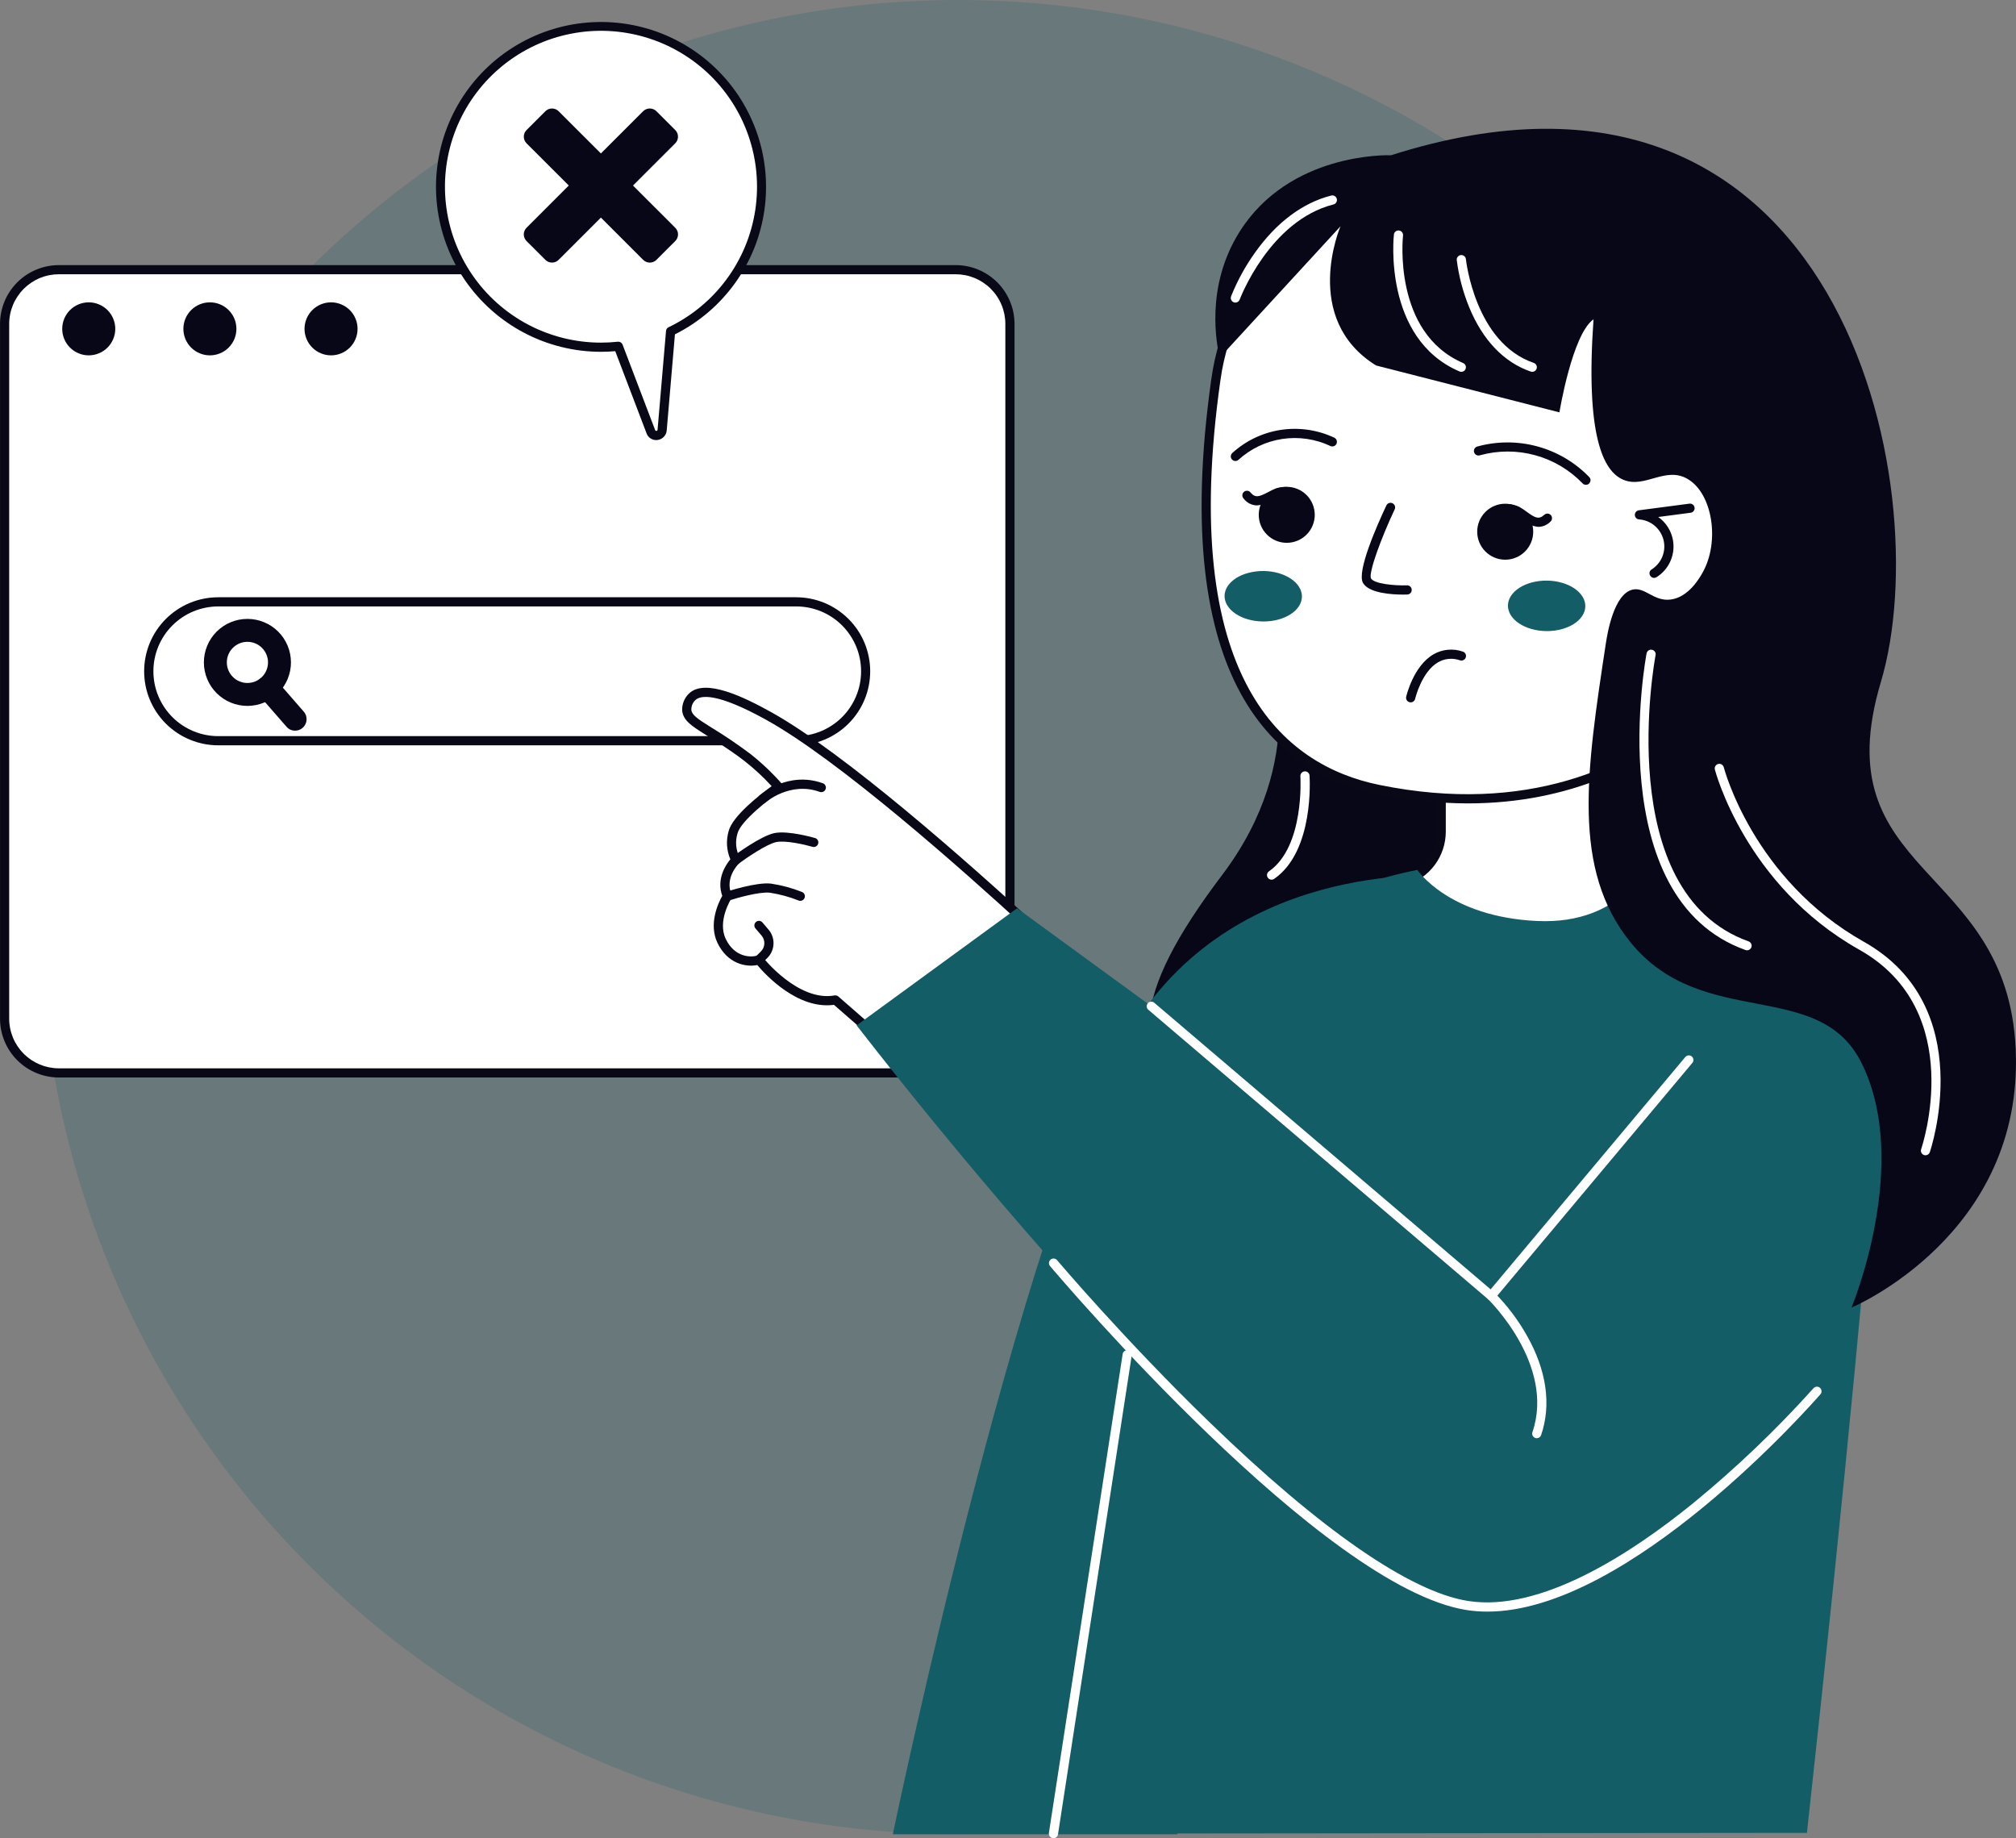 <?xml version="1.0" encoding="UTF-8"?>
<svg width="497.97" height="453.97" version="1.0" viewBox="0 0 373.48 340.48" xmlns="http://www.w3.org/2000/svg" zoomAndPan="magnify">
 <rect x="0" y="0" width="373.48" height="340.48" fill="#808080" stroke="none"/>
 <defs>
  <clipPath id="0bed7473c4">
   <path d="m7 17.109h341v339.89h-341z"/>
  </clipPath>
  <clipPath id="6ce5d06b05">
   <path d="m194 267h16v90.609h-16z"/>
  </clipPath>
 </defs>
 <g transform="translate(-.039 -17.129)" clip-path="url(#0bed7473c4)">
  <path d="m177.57 17.129c2.781 0 5.562 0.07 8.34 0.207 2.781 0.137 5.555 0.34 8.324 0.613 2.769 0.273 5.531 0.613 8.281 1.02 2.754 0.41 5.496 0.883 8.223 1.426 2.731 0.543 5.445 1.152 8.145 1.828 2.699 0.676 5.379 1.418 8.043 2.223 2.664 0.809 5.305 1.68 7.926 2.617 2.617 0.938 5.215 1.938 7.785 3 2.57 1.062 5.113 2.191 7.629 3.379 2.516 1.188 5 2.438 7.453 3.75 2.457 1.309 4.875 2.68 7.262 4.109 2.387 1.43 4.738 2.918 7.051 4.461 2.316 1.543 4.59 3.144 6.824 4.801 2.234 1.656 4.43 3.367 6.578 5.133 2.152 1.762 4.258 3.578 6.32 5.445s4.078 3.781 6.043 5.75c1.969 1.965 3.887 3.977 5.754 6.039 1.871 2.059 3.688 4.164 5.453 6.312 1.766 2.148 3.477 4.34 5.133 6.574 1.66 2.234 3.262 4.508 4.805 6.816 1.547 2.312 3.035 4.66 4.465 7.047 1.434 2.383 2.805 4.801 4.117 7.254 1.309 2.453 2.559 4.938 3.75 7.449 1.191 2.512 2.316 5.055 3.383 7.621 1.062 2.57 2.066 5.164 3.004 7.781 0.938 2.617 1.809 5.258 2.617 7.918 0.809 2.66 1.551 5.34 2.227 8.035 0.676 2.699 1.285 5.41 1.828 8.137s1.02 5.465 1.426 8.215c0.41 2.754 0.75 5.512 1.023 8.277 0.27 2.766 0.477 5.539 0.613 8.316 0.137 2.777 0.203 5.555 0.203 8.336s-0.066 5.559-0.203 8.336c-0.137 2.777-0.344 5.551-0.613 8.316-0.273 2.766-0.613 5.523-1.023 8.277-0.406 2.75-0.883 5.488-1.426 8.215s-1.152 5.438-1.828 8.137c-0.676 2.695-1.418 5.375-2.227 8.035-0.809 2.66-1.68 5.301-2.617 7.918-0.938 2.617-1.941 5.211-3.004 7.781-1.066 2.566-2.191 5.109-3.383 7.621-1.191 2.516-2.441 4.996-3.75 7.449-1.312 2.453-2.684 4.871-4.117 7.254-1.43 2.387-2.918 4.734-4.465 7.047-1.543 2.309-3.144 4.582-4.805 6.816-1.656 2.234-3.367 4.426-5.133 6.574-1.766 2.148-3.582 4.254-5.453 6.312-1.867 2.062-3.785 4.074-5.754 6.039-1.965 1.969-3.981 3.883-6.043 5.75-2.062 1.867-4.168 3.684-6.32 5.445-2.148 1.766-4.344 3.477-6.578 5.133-2.234 1.656-4.508 3.258-6.824 4.801-2.312 1.543-4.664 3.031-7.051 4.461-2.387 1.43-4.805 2.801-7.262 4.109-2.453 1.312-4.938 2.562-7.453 3.75-2.516 1.188-5.059 2.316-7.629 3.379-2.57 1.062-5.168 2.066-7.785 3-2.621 0.938-5.262 1.809-7.926 2.617-2.664 0.809-5.344 1.547-8.043 2.223-2.699 0.676-5.414 1.285-8.145 1.828-2.727 0.543-5.469 1.016-8.223 1.426-2.75 0.406-5.512 0.746-8.281 1.02-2.769 0.273-5.543 0.477-8.324 0.613-2.777 0.137-5.559 0.207-8.34 0.207-2.785 0-5.566-0.07-8.344-0.207-2.781-0.137-5.555-0.34-8.324-0.613-2.769-0.273-5.531-0.613-8.281-1.02-2.754-0.41-5.492-0.883-8.223-1.426s-5.445-1.152-8.145-1.828c-2.699-0.676-5.379-1.414-8.043-2.223-2.66-0.809-5.305-1.68-7.922-2.617-2.621-0.934-5.215-1.938-7.789-3-2.57-1.062-5.113-2.191-7.629-3.379-2.516-1.188-5-2.438-7.453-3.75-2.453-1.309-4.875-2.68-7.262-4.109-2.387-1.43-4.738-2.918-7.051-4.461s-4.59-3.144-6.824-4.801-4.426-3.367-6.578-5.133c-2.152-1.762-4.258-3.578-6.32-5.445-2.059-1.867-4.074-3.781-6.043-5.75-1.969-1.965-3.887-3.977-5.754-6.039-1.871-2.059-3.688-4.164-5.453-6.312-1.766-2.148-3.477-4.34-5.133-6.574-1.656-2.234-3.258-4.508-4.805-6.816-1.547-2.312-3.035-4.66-4.465-7.047-1.43-2.383-2.801-4.801-4.113-7.254-1.312-2.453-2.562-4.934-3.754-7.449-1.188-2.512-2.316-5.055-3.383-7.621-1.062-2.57-2.062-5.164-3-7.781-0.938-2.617-1.812-5.258-2.621-7.918-0.805-2.66-1.547-5.34-2.223-8.035-0.68-2.699-1.289-5.41-1.832-8.137-0.543-2.727-1.016-5.465-1.426-8.215-0.406-2.754-0.746-5.512-1.02-8.277-0.273-2.766-0.48-5.539-0.613-8.316-0.137-2.777-0.207-5.555-0.207-8.336s0.07-5.559 0.207-8.336c0.133-2.777 0.34-5.551 0.613-8.316 0.273-2.766 0.613-5.523 1.02-8.277 0.41-2.75 0.883-5.488 1.426-8.215 0.543-2.727 1.152-5.438 1.832-8.137 0.676-2.695 1.418-5.375 2.223-8.035 0.809-2.66 1.684-5.301 2.621-7.918 0.938-2.617 1.938-5.211 3-7.781 1.066-2.566 2.195-5.109 3.383-7.621 1.191-2.512 2.441-4.996 3.754-7.449 1.312-2.453 2.684-4.871 4.113-7.254 1.43-2.387 2.918-4.734 4.465-7.047 1.547-2.309 3.148-4.582 4.805-6.816s3.367-4.426 5.133-6.574c1.766-2.148 3.582-4.254 5.453-6.312 1.867-2.062 3.785-4.074 5.754-6.039 1.969-1.969 3.984-3.883 6.043-5.75 2.062-1.867 4.168-3.684 6.32-5.445 2.152-1.766 4.344-3.477 6.578-5.133s4.512-3.258 6.824-4.801 4.664-3.031 7.051-4.461c2.387-1.43 4.809-2.801 7.262-4.109 2.453-1.312 4.938-2.562 7.453-3.75 2.516-1.188 5.059-2.316 7.629-3.379 2.574-1.062 5.168-2.062 7.789-3 2.617-0.938 5.262-1.809 7.922-2.617 2.664-0.805 5.344-1.547 8.043-2.223 2.699-0.676 5.414-1.285 8.145-1.828s5.469-1.016 8.223-1.426c2.75-0.406 5.512-0.746 8.281-1.02 2.769-0.273 5.543-0.477 8.324-0.613 2.777-0.137 5.559-0.207 8.344-0.207z" fill="#135D66" fill-opacity=".2"/>
 </g>
 <path d="m177.05 198.74h-166.15c-0.656 0-1.312-0.066-1.957-0.191-0.648-0.129-1.277-0.32-1.887-0.574-0.609-0.25-1.188-0.559-1.738-0.926-0.547-0.367-1.055-0.785-1.52-1.25-0.469-0.465-0.883-0.973-1.25-1.52-0.367-0.551-0.676-1.129-0.93-1.738-0.254-0.609-0.441-1.234-0.57-1.883-0.129-0.645-0.195-1.297-0.195-1.957v-128.71c0-0.66 0.066-1.312 0.195-1.957 0.129-0.648 0.316-1.273 0.57-1.883s0.562-1.188 0.93-1.738c0.367-0.547 0.781-1.055 1.25-1.52 0.465-0.469 0.973-0.883 1.52-1.25 0.551-0.367 1.129-0.676 1.738-0.926 0.609-0.254 1.238-0.445 1.887-0.574 0.645-0.129 1.301-0.191 1.957-0.191h166.15c0.66 0 1.316 0.062 1.961 0.191 0.648 0.129 1.277 0.32 1.887 0.574 0.609 0.25 1.188 0.559 1.734 0.926 0.551 0.367 1.059 0.781 1.523 1.25 0.469 0.465 0.883 0.973 1.25 1.52 0.367 0.551 0.676 1.129 0.93 1.738 0.25 0.609 0.441 1.234 0.57 1.883 0.129 0.645 0.195 1.297 0.195 1.957v128.71c0 0.66-0.066 1.312-0.195 1.957-0.129 0.648-0.32 1.273-0.57 1.883-0.254 0.609-0.562 1.188-0.93 1.738-0.367 0.547-0.781 1.055-1.25 1.52-0.465 0.465-0.973 0.883-1.523 1.25-0.547 0.367-1.125 0.676-1.734 0.926-0.609 0.254-1.238 0.445-1.887 0.574-0.645 0.125-1.301 0.191-1.961 0.191z" fill="#fff"/>
 <path d="m177.05 199.59h-166.15c-0.715 0-1.422-0.07-2.125-0.211-0.699-0.141-1.379-0.348-2.043-0.621-0.66-0.273-1.285-0.609-1.883-1.004-0.594-0.398-1.145-0.852-1.648-1.355-0.508-0.504-0.957-1.055-1.355-1.648-0.398-0.594-0.734-1.223-1.008-1.883-0.273-0.66-0.48-1.34-0.621-2.039-0.141-0.703-0.211-1.41-0.211-2.125v-128.71c0-0.715 0.07-1.422 0.211-2.125 0.141-0.699 0.348-1.379 0.621-2.039 0.273-0.66 0.609-1.289 1.008-1.883 0.398-0.594 0.848-1.145 1.355-1.648 0.504-0.508 1.055-0.957 1.648-1.355 0.598-0.395 1.223-0.73 1.883-1.004 0.664-0.277 1.344-0.484 2.043-0.621 0.703-0.141 1.41-0.211 2.125-0.211h166.15c0.715 0 1.422 0.07 2.125 0.211 0.703 0.141 1.383 0.344 2.043 0.621 0.66 0.273 1.289 0.609 1.883 1.004 0.594 0.398 1.145 0.852 1.652 1.355 0.504 0.504 0.957 1.055 1.352 1.648 0.398 0.594 0.734 1.223 1.008 1.883 0.277 0.66 0.484 1.34 0.621 2.039 0.141 0.703 0.211 1.41 0.215 2.125v128.71c-4e-3 0.715-0.074 1.422-0.215 2.125-0.137 0.699-0.344 1.379-0.621 2.039-0.273 0.66-0.609 1.289-1.008 1.883-0.395 0.594-0.848 1.145-1.352 1.648-0.508 0.504-1.059 0.957-1.652 1.355-0.594 0.395-1.223 0.73-1.883 1.004-0.66 0.273-1.34 0.48-2.043 0.621-0.703 0.141-1.41 0.211-2.125 0.211zm-166.15-148.79c-0.602 0.004-1.199 0.062-1.793 0.18-0.59 0.117-1.164 0.293-1.723 0.523-0.559 0.23-1.086 0.516-1.59 0.852-0.5 0.336-0.965 0.715-1.395 1.141-0.426 0.426-0.805 0.891-1.141 1.395-0.336 0.5-0.621 1.027-0.852 1.586-0.23 0.559-0.406 1.133-0.523 1.723-0.121 0.594-0.18 1.191-0.18 1.793v128.71c0 0.602 0.059 1.199 0.18 1.793 0.117 0.59 0.293 1.164 0.523 1.723 0.23 0.555 0.516 1.086 0.852 1.586 0.336 0.504 0.715 0.965 1.141 1.395 0.43 0.426 0.895 0.805 1.395 1.141 0.504 0.336 1.031 0.617 1.59 0.852 0.559 0.23 1.133 0.402 1.723 0.523 0.594 0.117 1.191 0.176 1.793 0.176h166.15c0.602 0 1.203-0.059 1.793-0.176 0.594-0.117 1.168-0.293 1.723-0.523 0.559-0.234 1.09-0.516 1.59-0.852 0.504-0.336 0.969-0.715 1.395-1.141 0.426-0.43 0.809-0.891 1.145-1.395 0.336-0.5 0.617-1.031 0.848-1.586 0.234-0.559 0.406-1.133 0.527-1.723 0.117-0.594 0.176-1.191 0.176-1.793v-128.71c0-0.602-0.059-1.199-0.176-1.793-0.121-0.59-0.293-1.164-0.527-1.723-0.23-0.559-0.512-1.086-0.848-1.586-0.336-0.504-0.719-0.969-1.145-1.395s-0.891-0.805-1.395-1.141c-0.5-0.336-1.031-0.621-1.586-0.852-0.559-0.23-1.133-0.406-1.727-0.523-0.59-0.117-1.191-0.176-1.793-0.18z" fill="#090817"/>
 <g fill="#080717">
  <path d="m66.242 60.914c0 0.32-0.031 0.641-0.094 0.957s-0.156 0.625-0.281 0.922c-0.121 0.297-0.273 0.582-0.453 0.848-0.18 0.27-0.383 0.516-0.609 0.746-0.23 0.227-0.477 0.43-0.746 0.609-0.27 0.18-0.551 0.332-0.848 0.453-0.301 0.125-0.605 0.219-0.922 0.281s-0.637 0.094-0.961 0.094c-0.32 0-0.641-0.031-0.957-0.094s-0.625-0.156-0.922-0.281c-0.301-0.121-0.582-0.273-0.852-0.453-0.266-0.18-0.516-0.383-0.742-0.609-0.23-0.23-0.434-0.477-0.613-0.746-0.18-0.266-0.328-0.551-0.453-0.848s-0.215-0.605-0.281-0.922c-0.062-0.316-0.094-0.637-0.094-0.957 0-0.324 0.031-0.641 0.094-0.957 0.066-0.316 0.156-0.625 0.281-0.922 0.125-0.297 0.273-0.582 0.453-0.848 0.18-0.27 0.383-0.52 0.613-0.746 0.227-0.227 0.477-0.43 0.742-0.609 0.27-0.18 0.551-0.332 0.852-0.453 0.297-0.125 0.605-0.219 0.922-0.281s0.637-0.094 0.957-0.094c0.324 0 0.645 0.031 0.961 0.094s0.621 0.156 0.922 0.281c0.297 0.121 0.578 0.273 0.848 0.453 0.27 0.18 0.516 0.383 0.746 0.609 0.227 0.227 0.43 0.477 0.609 0.746 0.18 0.266 0.332 0.551 0.453 0.848 0.125 0.297 0.219 0.605 0.281 0.922 0.062 0.316 0.094 0.633 0.094 0.957z"/>
  <path d="m43.797 60.914c0 0.32-0.031 0.641-0.094 0.957s-0.156 0.625-0.277 0.922c-0.125 0.297-0.277 0.582-0.457 0.848-0.176 0.27-0.383 0.516-0.609 0.746-0.227 0.227-0.477 0.43-0.746 0.609-0.266 0.18-0.551 0.332-0.848 0.453-0.297 0.125-0.605 0.219-0.922 0.281-0.316 0.062-0.637 0.094-0.957 0.094-0.324 0-0.645-0.031-0.961-0.094s-0.625-0.156-0.922-0.281c-0.297-0.121-0.582-0.273-0.848-0.453-0.27-0.18-0.52-0.383-0.746-0.609-0.227-0.23-0.434-0.477-0.609-0.746-0.18-0.266-0.332-0.551-0.457-0.848-0.121-0.297-0.215-0.605-0.277-0.922s-0.094-0.637-0.094-0.957c0-0.324 0.031-0.641 0.094-0.957 0.062-0.316 0.156-0.625 0.277-0.922 0.125-0.297 0.277-0.582 0.457-0.848 0.176-0.27 0.383-0.52 0.609-0.746 0.227-0.227 0.477-0.43 0.746-0.609 0.266-0.18 0.551-0.332 0.848-0.453 0.297-0.125 0.605-0.219 0.922-0.281s0.637-0.094 0.961-0.094c0.32 0 0.641 0.031 0.957 0.094 0.316 0.062 0.625 0.156 0.922 0.281 0.297 0.121 0.582 0.273 0.848 0.453 0.27 0.18 0.52 0.383 0.746 0.609 0.227 0.227 0.434 0.477 0.609 0.746 0.18 0.266 0.332 0.551 0.457 0.848 0.121 0.297 0.215 0.605 0.277 0.922 0.062 0.316 0.094 0.633 0.094 0.957z"/>
  <path d="m21.355 60.914c0 0.32-0.031 0.641-0.094 0.957s-0.156 0.625-0.281 0.922-0.273 0.582-0.453 0.848c-0.18 0.27-0.383 0.516-0.613 0.746-0.227 0.227-0.477 0.43-0.742 0.609-0.27 0.18-0.551 0.332-0.852 0.453-0.297 0.125-0.605 0.219-0.922 0.281s-0.633 0.094-0.957 0.094-0.641-0.031-0.961-0.094c-0.316-0.062-0.621-0.156-0.918-0.281-0.301-0.121-0.582-0.273-0.852-0.453s-0.516-0.383-0.746-0.609c-0.227-0.23-0.43-0.477-0.609-0.746-0.18-0.266-0.332-0.551-0.453-0.848-0.125-0.297-0.219-0.605-0.281-0.922s-0.094-0.637-0.094-0.957c0-0.324 0.031-0.641 0.094-0.957 0.062-0.316 0.156-0.625 0.281-0.922 0.121-0.297 0.273-0.582 0.453-0.848 0.18-0.27 0.383-0.52 0.609-0.746 0.23-0.227 0.477-0.43 0.746-0.609 0.27-0.18 0.551-0.332 0.852-0.453 0.297-0.125 0.602-0.219 0.918-0.281 0.32-0.062 0.637-0.094 0.961-0.094s0.641 0.031 0.957 0.094 0.625 0.156 0.922 0.281c0.301 0.121 0.582 0.273 0.852 0.453 0.266 0.18 0.516 0.383 0.742 0.609 0.23 0.227 0.434 0.477 0.613 0.746 0.18 0.266 0.328 0.551 0.453 0.848 0.125 0.297 0.219 0.605 0.281 0.922 0.062 0.316 0.094 0.633 0.094 0.957z"/>
 </g>
 <g>
  <path d="m147.5 137.21h-107.06c-0.848 0-1.684-0.082-2.512-0.246-0.832-0.164-1.637-0.41-2.418-0.734-0.777-0.32-1.52-0.719-2.223-1.188s-1.355-1-1.953-1.598c-0.598-0.598-1.129-1.25-1.598-1.949-0.473-0.703-0.867-1.445-1.191-2.227-0.324-0.777-0.566-1.582-0.734-2.41-0.164-0.828-0.246-1.664-0.246-2.512 0-0.844 0.082-1.68 0.246-2.508 0.168-0.828 0.41-1.633 0.734-2.414 0.324-0.781 0.719-1.52 1.191-2.223 0.469-0.703 1-1.352 1.598-1.949 0.598-0.598 1.25-1.133 1.953-1.602s1.445-0.863 2.223-1.188c0.781-0.324 1.586-0.566 2.418-0.73 0.828-0.168 1.664-0.25 2.512-0.25h107.06c0.844 0 1.684 0.082 2.512 0.25 0.828 0.164 1.633 0.406 2.414 0.73s1.523 0.719 2.227 1.188c0.703 0.469 1.352 1.004 1.949 1.602 0.598 0.598 1.133 1.246 1.602 1.949 0.469 0.703 0.867 1.441 1.191 2.223 0.32 0.781 0.566 1.586 0.73 2.414 0.164 0.828 0.246 1.664 0.246 2.508 0 0.848-0.082 1.684-0.246 2.512-0.164 0.828-0.41 1.633-0.73 2.41-0.324 0.781-0.723 1.523-1.191 2.227-0.469 0.699-1.004 1.352-1.602 1.949-0.598 0.598-1.246 1.129-1.949 1.598-0.703 0.469-1.445 0.867-2.227 1.188-0.781 0.324-1.586 0.57-2.414 0.734-0.828 0.164-1.668 0.246-2.512 0.246z" fill="#fff"/>
  <path d="m147.5 138.06h-107.06c-0.902 0-1.793-0.086-2.68-0.262-0.883-0.176-1.742-0.438-2.574-0.781-0.836-0.344-1.625-0.766-2.375-1.266s-1.445-1.066-2.082-1.703c-0.641-0.637-1.207-1.332-1.711-2.078-0.5-0.75-0.922-1.543-1.27-2.375-0.344-0.832-0.605-1.688-0.781-2.57-0.176-0.887-0.262-1.777-0.262-2.68 0-0.898 0.086-1.793 0.262-2.676 0.176-0.883 0.438-1.742 0.781-2.574 0.348-0.832 0.77-1.621 1.27-2.371 0.504-0.75 1.07-1.441 1.711-2.078 0.637-0.637 1.332-1.203 2.082-1.703s1.539-0.926 2.375-1.27c0.832-0.344 1.691-0.602 2.574-0.777 0.887-0.176 1.777-0.262 2.68-0.262h107.06c0.902 0 1.793 0.09 2.676 0.266 0.883 0.176 1.742 0.438 2.574 0.781 0.832 0.348 1.621 0.77 2.367 1.27 0.75 0.5 1.441 1.07 2.078 1.703 0.637 0.637 1.207 1.332 1.707 2.078 0.5 0.75 0.922 1.539 1.266 2.371s0.605 1.688 0.777 2.57c0.176 0.883 0.266 1.773 0.266 2.672 0 0.902-0.09 1.793-0.266 2.676-0.172 0.883-0.434 1.738-0.777 2.57s-0.766 1.621-1.266 2.367c-0.5 0.75-1.07 1.441-1.707 2.078s-1.328 1.207-2.078 1.707c-0.746 0.5-1.535 0.922-2.367 1.266-0.832 0.348-1.691 0.605-2.574 0.785-0.883 0.176-1.773 0.262-2.676 0.266zm-107.06-25.727c-0.789 0-1.57 0.078-2.344 0.23-0.777 0.156-1.527 0.383-2.258 0.684-0.73 0.301-1.422 0.672-2.078 1.109-0.656 0.441-1.262 0.938-1.82 1.496-0.559 0.559-1.059 1.164-1.496 1.82s-0.809 1.348-1.113 2.074c-0.301 0.73-0.527 1.48-0.684 2.254-0.152 0.773-0.23 1.555-0.23 2.344 0 0.789 0.078 1.57 0.23 2.344 0.156 0.773 0.383 1.527 0.684 2.254 0.305 0.73 0.676 1.422 1.113 2.078s0.938 1.262 1.496 1.82c0.559 0.559 1.164 1.055 1.82 1.492 0.656 0.441 1.348 0.809 2.078 1.113 0.73 0.301 1.48 0.527 2.258 0.684 0.773 0.152 1.555 0.23 2.344 0.23h107.06c0.789 0 1.57-0.078 2.348-0.23 0.773-0.156 1.523-0.383 2.254-0.684 0.73-0.305 1.422-0.672 2.078-1.113 0.656-0.438 1.266-0.934 1.824-1.492 0.555-0.559 1.055-1.164 1.492-1.82 0.441-0.656 0.809-1.348 1.113-2.078 0.301-0.727 0.531-1.48 0.684-2.254 0.152-0.773 0.23-1.555 0.23-2.344 0-0.789-0.078-1.57-0.23-2.344-0.152-0.773-0.383-1.523-0.684-2.254-0.305-0.727-0.672-1.418-1.113-2.074-0.438-0.656-0.938-1.262-1.492-1.82-0.559-0.559-1.168-1.055-1.824-1.496-0.656-0.438-1.348-0.809-2.078-1.109s-1.48-0.527-2.254-0.684c-0.777-0.152-1.559-0.23-2.348-0.23z" fill="#090817"/>
  <path d="m45.836 130.76c-0.527 0-1.055-0.055-1.574-0.156-0.52-0.102-1.023-0.258-1.512-0.457-0.488-0.203-0.953-0.453-1.395-0.746-0.441-0.293-0.848-0.629-1.223-1.004-0.375-0.371-0.707-0.781-1.004-1.219-0.293-0.441-0.543-0.906-0.742-1.395-0.203-0.488-0.355-0.992-0.461-1.512-0.102-0.52-0.156-1.043-0.156-1.57 0-0.531 0.055-1.055 0.156-1.574 0.105-0.52 0.258-1.023 0.461-1.512 0.199-0.488 0.449-0.953 0.742-1.395 0.297-0.438 0.629-0.844 1.004-1.219s0.781-0.711 1.223-1.004c0.441-0.293 0.906-0.543 1.395-0.742 0.488-0.203 0.992-0.355 1.512-0.461 0.52-0.102 1.047-0.152 1.574-0.152 0.531 0 1.055 0.051 1.574 0.152 0.52 0.105 1.023 0.258 1.512 0.461 0.492 0.199 0.957 0.449 1.395 0.742 0.441 0.293 0.848 0.629 1.223 1.004s0.711 0.781 1.004 1.219c0.293 0.441 0.543 0.906 0.746 1.395s0.355 0.992 0.457 1.512c0.105 0.52 0.156 1.043 0.156 1.574 0 0.527-0.055 1.051-0.156 1.57-0.105 0.52-0.258 1.023-0.461 1.512s-0.453 0.949-0.746 1.391c-0.293 0.441-0.629 0.848-1.004 1.223-0.375 0.371-0.781 0.707-1.219 1-0.441 0.293-0.906 0.543-1.395 0.746-0.488 0.203-0.992 0.355-1.512 0.457-0.52 0.105-1.043 0.156-1.574 0.16zm0-11.871c-0.504 0-0.992 0.098-1.461 0.289-0.465 0.195-0.879 0.469-1.234 0.828-0.359 0.355-0.637 0.77-0.828 1.234-0.195 0.469-0.289 0.953-0.289 1.461 0 0.504 0.094 0.992 0.289 1.457 0.195 0.469 0.469 0.879 0.828 1.238 0.355 0.355 0.77 0.633 1.238 0.824 0.465 0.195 0.953 0.293 1.457 0.293 0.508 0 0.992-0.098 1.461-0.293 0.469-0.191 0.879-0.469 1.238-0.824 0.355-0.359 0.633-0.77 0.824-1.238 0.195-0.469 0.293-0.953 0.293-1.457 0-0.508-0.098-0.992-0.293-1.461-0.195-0.465-0.469-0.875-0.828-1.234-0.355-0.355-0.77-0.633-1.234-0.824-0.469-0.195-0.953-0.293-1.461-0.293z" fill="#080717"/>
  <path d="m54.672 135.34c-0.645 0-1.18-0.242-1.602-0.73l-5.125-5.875c-0.184-0.215-0.32-0.453-0.41-0.719-0.09-0.27-0.125-0.543-0.105-0.824 0.02-0.277 0.094-0.547 0.219-0.797s0.293-0.469 0.508-0.656c0.211-0.184 0.449-0.32 0.719-0.41 0.266-0.09 0.539-0.125 0.82-0.105 0.281 0.019 0.547 0.09 0.801 0.215 0.25 0.125 0.469 0.293 0.656 0.504l5.121 5.879c0.273 0.312 0.441 0.676 0.5 1.09 0.062 0.41 0.004 0.805-0.168 1.184-0.172 0.379-0.434 0.68-0.781 0.906-0.352 0.227-0.734 0.34-1.152 0.34z" fill="#080717"/>
  <path d="m124.23 61.383-1.566 18.297c-0.019 0.25-0.117 0.469-0.293 0.652-0.172 0.184-0.387 0.293-0.637 0.328-0.25 0.035-0.484-0.012-0.703-0.141-0.215-0.129-0.371-0.312-0.461-0.547l-6.027-15.828c-0.609 0.066-1.223 0.113-1.836 0.141-0.609 0.027-1.223 0.035-1.836 0.027-0.613-0.012-1.227-0.039-1.836-0.09-0.613-0.047-1.223-0.113-1.828-0.199-0.609-0.086-1.211-0.191-1.812-0.312-0.602-0.125-1.195-0.266-1.789-0.426-0.59-0.16-1.176-0.336-1.758-0.535-0.582-0.195-1.156-0.41-1.723-0.641-0.566-0.23-1.129-0.48-1.68-0.746-0.551-0.27-1.094-0.551-1.629-0.852-0.535-0.301-1.062-0.617-1.574-0.949-0.516-0.332-1.02-0.68-1.516-1.043-0.492-0.363-0.973-0.742-1.441-1.137-0.473-0.395-0.93-0.801-1.375-1.223-0.445-0.422-0.875-0.855-1.293-1.305s-0.82-0.91-1.211-1.383c-0.387-0.473-0.762-0.957-1.121-1.457-0.359-0.496-0.703-1.004-1.031-1.52-0.328-0.52-0.637-1.047-0.934-1.582-0.293-0.539-0.574-1.082-0.832-1.637-0.262-0.555-0.508-1.117-0.734-1.688-0.227-0.566-0.434-1.145-0.625-1.727-0.191-0.582-0.363-1.168-0.516-1.762-0.156-0.594-0.289-1.191-0.406-1.793-0.117-0.602-0.219-1.203-0.297-1.812-0.082-0.605-0.141-1.215-0.184-1.828-0.043-0.609-0.066-1.223-0.07-1.836-0.004-0.613 0.012-1.223 0.047-1.836 0.031-0.613 0.086-1.223 0.156-1.832 0.074-0.605 0.164-1.211 0.273-1.816 0.109-0.602 0.234-1.199 0.383-1.797 0.145-0.594 0.309-1.184 0.492-1.77 0.184-0.582 0.383-1.16 0.602-1.734 0.219-0.57 0.457-1.137 0.711-1.695 0.254-0.559 0.523-1.105 0.812-1.648 0.285-0.539 0.59-1.07 0.91-1.594 0.32-0.523 0.656-1.035 1.012-1.535 0.352-0.5 0.719-0.992 1.102-1.469 0.383-0.48 0.781-0.945 1.191-1.398 0.41-0.457 0.836-0.898 1.277-1.324 0.438-0.43 0.891-0.84 1.355-1.242 0.465-0.398 0.941-0.785 1.43-1.156 0.488-0.367 0.984-0.723 1.496-1.062 0.512-0.34 1.031-0.664 1.562-0.969 0.531-0.309 1.07-0.598 1.617-0.871 0.551-0.277 1.105-0.531 1.672-0.77 0.562-0.242 1.133-0.465 1.711-0.668 0.578-0.203 1.164-0.391 1.754-0.559 0.59-0.168 1.184-0.316 1.781-0.445 0.598-0.133 1.203-0.246 1.809-0.34s1.215-0.168 1.824-0.223c0.609-0.059 1.223-0.094 1.836-0.113 0.613-0.02 1.223-0.02 1.836 0s1.227 0.059 1.836 0.117c0.609 0.055 1.219 0.133 1.824 0.227 0.605 0.098 1.207 0.211 1.809 0.344 0.598 0.129 1.191 0.281 1.781 0.449 0.59 0.168 1.172 0.355 1.75 0.562 0.578 0.203 1.148 0.426 1.711 0.668 0.566 0.238 1.121 0.496 1.668 0.773 0.551 0.273 1.09 0.566 1.617 0.875 0.531 0.305 1.051 0.629 1.562 0.973 0.508 0.34 1.008 0.695 1.496 1.066 0.488 0.371 0.961 0.758 1.426 1.156 0.465 0.402 0.914 0.816 1.352 1.246 0.441 0.426 0.863 0.867 1.273 1.324 0.414 0.453 0.809 0.922 1.191 1.398 0.383 0.48 0.75 0.973 1.098 1.473 0.352 0.504 0.688 1.016 1.008 1.539 0.32 0.523 0.625 1.055 0.91 1.594 0.289 0.543 0.559 1.094 0.809 1.652 0.254 0.559 0.488 1.121 0.707 1.695 0.219 0.574 0.418 1.152 0.598 1.738 0.184 0.582 0.348 1.172 0.492 1.77 0.145 0.594 0.27 1.195 0.379 1.797 0.109 0.602 0.199 1.207 0.27 1.816 0.07 0.609 0.121 1.219 0.152 1.832 0.035 0.609 0.047 1.223 0.043 1.836-8e-3 0.613-0.031 1.223-0.074 1.836-0.043 0.609-0.105 1.219-0.184 1.828-0.082 0.605-0.184 1.211-0.301 1.812-0.117 0.602-0.254 1.195-0.41 1.789s-0.328 1.18-0.52 1.762c-0.191 0.582-0.402 1.156-0.629 1.727-0.227 0.57-0.473 1.129-0.734 1.684s-0.543 1.102-0.84 1.637c-0.293 0.535-0.605 1.062-0.934 1.582-0.332 0.516-0.676 1.023-1.035 1.52-0.359 0.496-0.734 0.977-1.125 1.453-0.391 0.473-0.793 0.93-1.211 1.379-0.418 0.449-0.852 0.883-1.297 1.305-0.445 0.418-0.902 0.824-1.375 1.219-0.469 0.391-0.953 0.77-1.445 1.133-0.496 0.363-1 0.711-1.516 1.043-0.516 0.332-1.039 0.645-1.574 0.945-0.535 0.297-1.082 0.582-1.633 0.848z" fill="#fff"/>
  <path d="m121.57 81.52c-0.398 0-0.762-0.113-1.09-0.34-0.332-0.23-0.562-0.531-0.699-0.906l-5.801-15.223c-0.895 0.078-1.785 0.117-2.652 0.117-0.617 0-1.234-0.02-1.852-0.059-0.617-0.035-1.23-0.094-1.844-0.168-0.613-0.074-1.227-0.168-1.832-0.281-0.609-0.113-1.211-0.242-1.812-0.391-0.598-0.148-1.191-0.316-1.781-0.5-0.59-0.184-1.176-0.387-1.75-0.605-0.578-0.219-1.148-0.457-1.711-0.711-0.562-0.254-1.117-0.527-1.664-0.816-0.547-0.285-1.086-0.59-1.613-0.91-0.527-0.32-1.043-0.656-1.551-1.012-0.508-0.352-1.004-0.719-1.492-1.098-0.484-0.383-0.957-0.781-1.418-1.191-0.461-0.41-0.91-0.832-1.344-1.273-0.438-0.438-0.859-0.887-1.266-1.352-0.41-0.461-0.805-0.938-1.184-1.426-0.379-0.484-0.742-0.984-1.094-1.492-0.348-0.512-0.68-1.031-1-1.559-0.316-0.531-0.617-1.07-0.902-1.617-0.285-0.547-0.551-1.102-0.805-1.668-0.25-0.562-0.484-1.133-0.699-1.711-0.219-0.578-0.418-1.164-0.598-1.754-0.18-0.59-0.344-1.184-0.488-1.785-0.145-0.602-0.273-1.203-0.379-1.812-0.109-0.605-0.199-1.219-0.27-1.832-0.074-0.613-0.125-1.227-0.16-1.844-0.035-0.617-0.047-1.234-0.047-1.852 0.004-0.617 0.027-1.23 0.066-1.848 0.043-0.617 0.102-1.23 0.18-1.844 0.078-0.613 0.176-1.223 0.289-1.828 0.117-0.605 0.25-1.207 0.402-1.809 0.152-0.598 0.32-1.191 0.508-1.777 0.188-0.59 0.395-1.172 0.617-1.746 0.223-0.574 0.461-1.145 0.719-1.707 0.258-0.559 0.531-1.113 0.824-1.656 0.289-0.547 0.598-1.082 0.922-1.605 0.32-0.527 0.66-1.043 1.016-1.547 0.355-0.508 0.727-1 1.109-1.484 0.387-0.48 0.785-0.953 1.195-1.41 0.414-0.461 0.844-0.906 1.281-1.34 0.441-0.434 0.895-0.852 1.359-1.258s0.945-0.797 1.434-1.172c0.488-0.379 0.988-0.738 1.5-1.086 0.512-0.344 1.035-0.676 1.566-0.992 0.531-0.312 1.07-0.613 1.621-0.895s1.109-0.547 1.672-0.793c0.566-0.25 1.141-0.48 1.719-0.695 0.582-0.211 1.164-0.406 1.758-0.586 0.59-0.176 1.188-0.336 1.789-0.48 0.602-0.141 1.207-0.266 1.816-0.371 0.605-0.105 1.219-0.191 1.832-0.258 0.613-0.07 1.23-0.117 1.848-0.148 0.617-0.031 1.234-0.043 1.852-0.039 0.617 0.008 1.234 0.031 1.852 0.078 0.617 0.043 1.23 0.105 1.844 0.188 0.613 0.078 1.223 0.18 1.828 0.297s1.207 0.254 1.805 0.41c0.598 0.152 1.191 0.324 1.781 0.516 0.586 0.191 1.168 0.398 1.742 0.625 0.574 0.227 1.145 0.469 1.703 0.727 0.562 0.262 1.113 0.539 1.656 0.832s1.078 0.602 1.602 0.93c0.527 0.324 1.039 0.664 1.543 1.023 0.504 0.355 1 0.727 1.48 1.113 0.48 0.387 0.949 0.789 1.406 1.203 0.457 0.418 0.902 0.844 1.332 1.289 0.434 0.441 0.852 0.895 1.254 1.363s0.793 0.945 1.168 1.438c0.371 0.492 0.73 0.992 1.078 1.504 0.344 0.516 0.672 1.035 0.984 1.57 0.312 0.531 0.605 1.074 0.887 1.625 0.277 0.551 0.543 1.109 0.785 1.676 0.246 0.566 0.477 1.137 0.688 1.719 0.211 0.578 0.402 1.164 0.578 1.758s0.332 1.188 0.473 1.789c0.137 0.602 0.258 1.207 0.359 1.816s0.188 1.219 0.254 1.836c0.062 0.613 0.109 1.227 0.137 1.844 0.027 0.617 0.039 1.234 0.027 1.852-8e-3 0.617-0.035 1.234-0.082 1.848-0.047 0.617-0.113 1.23-0.199 1.84-0.082 0.613-0.188 1.223-0.309 1.828-0.121 0.605-0.258 1.207-0.418 1.801-0.156 0.598-0.332 1.191-0.523 1.777-0.195 0.586-0.406 1.164-0.633 1.738-0.23 0.574-0.477 1.141-0.738 1.699-0.266 0.559-0.543 1.109-0.84 1.648-0.297 0.543-0.609 1.074-0.938 1.598-0.328 0.523-0.672 1.035-1.031 1.535-0.359 0.504-0.734 0.992-1.125 1.473-0.391 0.48-0.793 0.945-1.211 1.402-0.418 0.453-0.848 0.895-1.293 1.324-0.445 0.43-0.902 0.844-1.371 1.242-0.473 0.402-0.953 0.789-1.445 1.16-0.492 0.371-1 0.727-1.512 1.07-0.516 0.34-1.039 0.664-1.574 0.977-0.535 0.309-1.078 0.602-1.633 0.879l-1.523 17.816c-0.023 0.242-0.09 0.473-0.195 0.688-0.109 0.219-0.254 0.41-0.434 0.574-0.18 0.16-0.383 0.289-0.609 0.375-0.227 0.09-0.461 0.133-0.707 0.133zm-7.023-18.227c0.176 0 0.336 0.051 0.48 0.148 0.145 0.102 0.25 0.234 0.312 0.398l6.031 15.828c0.043 0.117 0.129 0.164 0.25 0.148 0.121-0.02 0.188-0.09 0.199-0.211l1.566-18.297c0.027-0.32 0.188-0.551 0.477-0.691 0.527-0.254 1.051-0.523 1.559-0.809 0.512-0.285 1.016-0.586 1.508-0.902 0.496-0.312 0.977-0.645 1.449-0.988 0.477-0.348 0.938-0.707 1.387-1.078 0.453-0.375 0.891-0.762 1.32-1.16 0.43-0.398 0.844-0.812 1.246-1.238 0.402-0.422 0.793-0.859 1.168-1.309s0.738-0.91 1.086-1.379c0.348-0.473 0.684-0.953 1-1.441 0.32-0.492 0.625-0.992 0.91-1.504 0.289-0.508 0.562-1.027 0.82-1.551 0.258-0.527 0.496-1.059 0.723-1.602 0.223-0.539 0.434-1.086 0.621-1.641 0.191-0.551 0.367-1.109 0.523-1.676 0.16-0.562 0.297-1.129 0.422-1.703 0.121-0.57 0.227-1.148 0.316-1.727 0.086-0.578 0.156-1.16 0.207-1.742 0.055-0.582 0.09-1.168 0.105-1.754 0.016-0.582 0.016-1.168-4e-3 -1.754-0.019-0.586-0.055-1.168-0.109-1.75-0.055-0.582-0.125-1.164-0.215-1.742-0.09-0.578-0.199-1.152-0.324-1.727-0.121-0.57-0.266-1.141-0.426-1.703-0.156-0.562-0.332-1.121-0.527-1.672-0.191-0.555-0.402-1.098-0.629-1.641-0.227-0.539-0.469-1.07-0.727-1.598-0.258-0.523-0.535-1.039-0.824-1.547-0.289-0.512-0.594-1.008-0.918-1.5-0.32-0.488-0.652-0.969-1.004-1.438-0.348-0.469-0.715-0.93-1.09-1.375-0.379-0.449-0.77-0.883-1.172-1.309-0.406-0.422-0.824-0.832-1.25-1.23-0.43-0.398-0.871-0.785-1.324-1.156-0.453-0.371-0.918-0.73-1.391-1.074-0.473-0.344-0.957-0.672-1.453-0.984-0.492-0.312-0.996-0.613-1.512-0.895-0.512-0.285-1.031-0.555-1.559-0.805-0.531-0.25-1.066-0.488-1.609-0.707-0.543-0.219-1.094-0.422-1.648-0.605-0.555-0.188-1.117-0.355-1.68-0.508-0.566-0.152-1.137-0.285-1.711-0.402s-1.152-0.219-1.73-0.301c-0.582-0.082-1.164-0.145-1.746-0.191-0.586-0.047-1.168-0.078-1.754-0.09-0.586-0.012-1.172-0.004-1.758 0.02-0.586 0.023-1.168 0.066-1.75 0.125-0.582 0.062-1.164 0.141-1.742 0.234-0.578 0.094-1.152 0.207-1.723 0.336-0.574 0.133-1.141 0.277-1.703 0.441-0.559 0.164-1.117 0.348-1.668 0.543-0.551 0.199-1.098 0.414-1.633 0.645-0.539 0.234-1.07 0.48-1.594 0.742-0.523 0.266-1.035 0.543-1.543 0.84-0.508 0.293-1.004 0.602-1.488 0.93-0.488 0.324-0.965 0.664-1.434 1.016-0.465 0.355-0.922 0.723-1.363 1.105-0.445 0.379-0.879 0.773-1.297 1.184-0.422 0.406-0.828 0.828-1.223 1.258-0.395 0.434-0.777 0.879-1.145 1.336-0.367 0.453-0.723 0.922-1.059 1.398-0.34 0.477-0.664 0.965-0.977 1.461-0.309 0.496-0.602 1-0.879 1.516-0.281 0.516-0.543 1.039-0.789 1.57-0.25 0.531-0.48 1.066-0.695 1.613-0.211 0.543-0.41 1.094-0.59 1.652-0.184 0.555-0.344 1.117-0.492 1.684-0.145 0.566-0.277 1.137-0.387 1.711-0.113 0.574-0.207 1.152-0.285 1.734-0.074 0.578-0.133 1.16-0.176 1.746-0.043 0.582-0.066 1.168-0.07 1.754-0.008 0.582 0.008 1.168 0.035 1.754 0.031 0.582 0.078 1.168 0.145 1.75 0.062 0.578 0.148 1.16 0.246 1.734 0.102 0.578 0.219 1.152 0.355 1.719 0.137 0.57 0.289 1.137 0.457 1.695 0.172 0.562 0.355 1.117 0.559 1.664 0.207 0.551 0.426 1.09 0.66 1.625 0.238 0.535 0.492 1.066 0.758 1.586 0.27 0.52 0.555 1.031 0.855 1.535 0.297 0.5 0.613 0.996 0.941 1.477 0.332 0.484 0.676 0.957 1.035 1.422 0.355 0.461 0.73 0.914 1.117 1.355 0.383 0.438 0.785 0.867 1.195 1.281 0.414 0.418 0.836 0.82 1.273 1.211 0.438 0.391 0.883 0.766 1.344 1.129 0.461 0.363 0.93 0.715 1.41 1.047 0.48 0.336 0.973 0.656 1.473 0.961 0.5 0.305 1.008 0.594 1.527 0.867 0.516 0.273 1.043 0.531 1.574 0.773 0.535 0.238 1.074 0.465 1.621 0.676 0.547 0.207 1.102 0.398 1.66 0.574 0.559 0.176 1.121 0.336 1.691 0.477 0.566 0.141 1.141 0.266 1.715 0.371 0.578 0.105 1.156 0.195 1.738 0.266 0.582 0.07 1.164 0.125 1.75 0.16 0.582 0.035 1.168 0.055 1.754 0.055 1.047 0 2.086-0.059 3.125-0.168 0.031-0.004 0.062-0.008 0.094-0.008z" fill="#090817"/>
 </g>
 <g fill="#080717">
  <path d="m97.551 24.09 3.484-3.484c0.164-0.16 0.352-0.289 0.562-0.375 0.215-0.09 0.438-0.133 0.668-0.133s0.453 0.043 0.668 0.133c0.211 0.086 0.402 0.215 0.562 0.375l21.602 21.586c0.164 0.164 0.289 0.352 0.379 0.562 0.09 0.215 0.133 0.438 0.133 0.668s-0.043 0.453-0.133 0.664c-0.09 0.215-0.215 0.402-0.379 0.566l-3.484 3.481c-0.164 0.164-0.352 0.289-0.562 0.379-0.215 0.086-0.438 0.133-0.668 0.133-0.23 0-0.453-0.047-0.668-0.133-0.211-0.09-0.402-0.215-0.562-0.379l-21.602-21.582c-0.164-0.164-0.289-0.352-0.379-0.566-0.09-0.211-0.133-0.434-0.133-0.664s0.043-0.453 0.133-0.668c0.09-0.211 0.215-0.402 0.379-0.562z"/>
  <path d="m121.61 20.605 3.484 3.484c0.164 0.16 0.289 0.348 0.379 0.562 0.09 0.215 0.133 0.434 0.133 0.668 0 0.23-0.043 0.453-0.133 0.664-0.09 0.215-0.215 0.402-0.379 0.566l-21.602 21.582c-0.164 0.164-0.352 0.289-0.562 0.379-0.215 0.086-0.438 0.133-0.668 0.133s-0.453-0.047-0.668-0.133c-0.211-0.09-0.402-0.215-0.562-0.379l-3.488-3.481c-0.16-0.164-0.289-0.352-0.375-0.566-0.09-0.211-0.133-0.434-0.133-0.664s0.043-0.453 0.133-0.668c0.086-0.211 0.215-0.402 0.375-0.562l21.602-21.586c0.164-0.164 0.355-0.289 0.566-0.375 0.215-0.09 0.438-0.133 0.668-0.133 0.23 0 0.453 0.043 0.664 0.133 0.215 0.086 0.402 0.211 0.566 0.375z"/>
  <path d="m235.17 120.71s7.734 19.578-8.773 41.391c-16.512 21.809-19.332 35.969 0 41.961s45.402 0 45.402 0l12.895-33.469-13.977-61.723z"/>
 </g>
 <g>
  <path d="m270.72 162.34s-37.902-4.383-58.766 24.738c-20.867 29.125-46.555 152.7-46.555 152.7h52.66z" fill="#135D66"/>
  <path d="m196.58 335.76c2.891-26.574 7.199-58.035 13.797-93.281 8.559-45.727 13.277-56.707 23.988-65.781 7.106-6.019 16.066-10.535 25.789-13.52 0.984-0.297 1.895-0.734 2.738-1.32 0.84-0.59 1.57-1.293 2.184-2.113 0.613-0.82 1.086-1.715 1.414-2.688 0.324-0.973 0.492-1.973 0.496-2.996v-24.805h34.801v22.098c0 0.57 0.051 1.133 0.148 1.691 0.094 0.562 0.238 1.109 0.426 1.645 0.188 0.535 0.418 1.055 0.691 1.551 0.273 0.496 0.586 0.969 0.941 1.414 0.352 0.445 0.738 0.859 1.16 1.238 0.422 0.379 0.871 0.723 1.352 1.031 0.477 0.305 0.98 0.566 1.5 0.789 0.523 0.223 1.062 0.398 1.613 0.531 9.473 2.324 17.785 6.379 23.703 12.219 17.559 17.332 10.793 49.57 7.199 70.098-2.988 17.051-7.156 21.973-9.645 40.438-1.137 8.617-1.551 17.27-1.242 25.957 0.312 8.688 1.34 17.289 3.09 25.805z" fill="#fff"/>
  <path d="m332.73 336.61h-136.14c-0.121 0-0.234-0.023-0.344-0.074-0.113-0.047-0.207-0.117-0.289-0.207-0.078-0.09-0.137-0.195-0.176-0.309-0.035-0.113-0.047-0.23-0.035-0.352 3.383-31.07 8.027-62.477 13.801-93.344 7.754-41.422 12.117-55.965 24.277-66.273 6.871-5.82 15.891-10.555 26.09-13.684 0.898-0.266 1.73-0.664 2.5-1.199 0.766-0.535 1.43-1.176 1.992-1.922 0.562-0.75 0.992-1.566 1.289-2.453 0.297-0.887 0.445-1.797 0.449-2.731v-24.805c0-0.234 0.086-0.434 0.25-0.602 0.168-0.164 0.367-0.246 0.602-0.246h34.801c0.234 0 0.434 0.082 0.602 0.246 0.164 0.168 0.246 0.367 0.246 0.602v22.098c4e-3 0.523 0.047 1.039 0.137 1.551 0.086 0.516 0.219 1.016 0.391 1.508 0.172 0.492 0.383 0.965 0.637 1.422 0.25 0.457 0.535 0.887 0.859 1.297 0.324 0.406 0.68 0.785 1.066 1.137 0.387 0.348 0.801 0.66 1.238 0.941 0.441 0.281 0.902 0.523 1.379 0.727 0.48 0.203 0.973 0.363 1.48 0.484 10.012 2.457 18.344 6.758 24.098 12.438 17.039 16.82 11.582 47.52 7.973 67.832l-0.535 3.016c-1.109 6.211-2.637 12.316-4.582 18.316-2.371 7.207-4.055 14.57-5.055 22.09-1.133 8.57-1.543 17.176-1.234 25.812 0.309 8.641 1.332 17.195 3.07 25.664 0.027 0.125 0.023 0.25-8e-3 0.371-0.027 0.125-0.086 0.238-0.164 0.336-0.082 0.098-0.18 0.176-0.297 0.23-0.113 0.055-0.234 0.082-0.363 0.082zm-135.2-1.699h134.16c-3.363-16.918-3.914-33.926-1.652-51.027 1.012-7.609 2.715-15.066 5.113-22.359 1.926-5.934 3.434-11.973 4.535-18.113l0.535-3.016c3.547-19.965 8.906-50.137-7.492-66.328-5.539-5.465-13.598-9.613-23.309-11.996-0.598-0.145-1.18-0.336-1.75-0.578-0.566-0.238-1.109-0.523-1.625-0.855-0.52-0.332-1.008-0.703-1.465-1.113-0.457-0.414-0.875-0.863-1.258-1.344-0.383-0.484-0.723-0.992-1.02-1.531-0.293-0.539-0.543-1.102-0.746-1.68-0.203-0.582-0.359-1.176-0.461-1.781-0.105-0.605-0.156-1.219-0.16-1.832v-21.25h-33.09v23.953c-4e-3 0.555-0.047 1.109-0.137 1.656-0.09 0.547-0.223 1.082-0.398 1.609-0.176 0.527-0.395 1.035-0.652 1.527-0.254 0.492-0.551 0.957-0.883 1.402-0.332 0.445-0.699 0.859-1.098 1.246-0.398 0.387-0.828 0.738-1.281 1.055-0.457 0.316-0.934 0.594-1.434 0.836-0.5 0.242-1.02 0.441-1.551 0.598-9.98 3.062-18.793 7.684-25.488 13.355-11.766 9.973-16.035 24.324-23.703 65.289-5.719 30.516-10.32 61.559-13.684 92.277z" fill="#090817"/>
  <path d="m336.57 85.398c-0.016-1.074-0.062-2.144-0.141-3.215-0.078-1.07-0.184-2.137-0.324-3.199-0.137-1.066-0.309-2.125-0.508-3.18-0.199-1.051-0.43-2.102-0.688-3.141-0.262-1.039-0.551-2.074-0.871-3.098-0.32-1.023-0.668-2.039-1.047-3.043-0.379-1.004-0.785-1.996-1.223-2.977-0.434-0.98-0.898-1.945-1.391-2.898-0.492-0.953-1.008-1.895-1.555-2.816-0.547-0.926-1.117-1.832-1.715-2.723-0.598-0.891-1.223-1.766-1.871-2.617-0.648-0.855-1.32-1.691-2.016-2.508-0.699-0.816-1.418-1.613-2.16-2.387-0.742-0.773-1.508-1.527-2.293-2.258s-1.594-1.438-2.422-2.121c-0.824-0.688-1.672-1.344-2.535-1.98-0.867-0.637-1.75-1.246-2.648-1.832-0.898-0.582-1.816-1.141-2.75-1.672-0.93-0.531-1.879-1.039-2.84-1.516-0.961-0.477-1.938-0.926-2.922-1.348-0.988-0.418-1.988-0.812-3-1.176-1.008-0.363-2.027-0.695-3.059-1-1.027-0.305-2.066-0.582-3.109-0.824-1.047-0.246-2.098-0.461-3.156-0.645-1.059-0.184-2.121-0.34-3.188-0.461-1.066-0.125-2.133-0.215-3.207-0.277-1.07-0.062-2.144-0.094-3.219-0.09-1.07 0-2.144 0.031-3.215 0.094-1.074 0.059-2.141 0.152-3.207 0.277-1.066 0.125-2.129 0.277-3.188 0.465-1.059 0.184-2.109 0.398-3.152 0.645-1.047 0.246-2.082 0.52-3.113 0.828-1.223 0.109-2.441 0.273-3.652 0.484-1.211 0.215-2.41 0.48-3.602 0.793-1.188 0.312-2.359 0.676-3.519 1.09-1.156 0.41-2.297 0.871-3.418 1.379-1.117 0.508-2.215 1.062-3.289 1.66-1.07 0.602-2.117 1.242-3.137 1.93-1.02 0.688-2.008 1.418-2.969 2.188-0.957 0.77-1.883 1.578-2.773 2.426-0.887 0.844-1.742 1.727-2.559 2.648-0.816 0.918-1.594 1.867-2.328 2.852-0.738 0.984-1.434 1.996-2.086 3.039-0.648 1.039-1.258 2.109-1.82 3.199-0.562 1.094-1.078 2.207-1.547 3.344-0.469 1.137-0.887 2.289-1.262 3.461-0.371 1.168-0.691 2.356-0.965 3.551-0.273 1.199-0.496 2.406-0.668 3.621-4.172 29.504-3.16 69.043 30.078 75.852 54.129 11.086 74.527-33.48 74.527-33.48v-8e-3c2.273-4.191 3.981-8.605 5.121-13.238 1.137-4.629 1.668-9.332 1.598-14.098z" fill="#fff"/>
  <path d="m271.93 148.82c-5.652-0.023-11.242-0.613-16.777-1.77-18.445-3.777-38.754-20.168-30.75-76.801 0.172-1.238 0.391-2.469 0.664-3.691 0.273-1.223 0.598-2.43 0.973-3.625 0.375-1.195 0.801-2.371 1.277-3.527 0.473-1.16 0.996-2.297 1.566-3.41 0.566-1.117 1.184-2.203 1.848-3.266 0.66-1.066 1.367-2.098 2.113-3.102 0.75-1.004 1.539-1.973 2.371-2.91 0.828-0.938 1.699-1.84 2.606-2.703 0.906-0.863 1.848-1.688 2.824-2.473 0.977-0.785 1.98-1.527 3.019-2.227s2.106-1.355 3.199-1.965 2.211-1.176 3.352-1.691c1.145-0.516 2.305-0.984 3.484-1.402 1.18-0.418 2.379-0.785 3.59-1.105 1.211-0.316 2.434-0.582 3.668-0.797 1.234-0.215 2.477-0.379 3.723-0.488 1.332-0.395 2.68-0.738 4.039-1.035 1.359-0.293 2.727-0.535 4.102-0.73s2.758-0.336 4.144-0.43 2.777-0.133 4.168-0.125c1.391 0.012 2.777 0.07 4.164 0.184 1.383 0.109 2.762 0.273 4.137 0.488 1.375 0.211 2.738 0.477 4.094 0.789 1.352 0.312 2.695 0.676 4.023 1.086 1.324 0.414 2.637 0.875 3.93 1.383s2.566 1.062 3.82 1.664c1.254 0.602 2.481 1.25 3.688 1.941 1.203 0.691 2.383 1.43 3.535 2.207 1.148 0.777 2.269 1.598 3.359 2.461 1.094 0.859 2.148 1.762 3.176 2.699 1.023 0.938 2.012 1.914 2.965 2.926 0.953 1.012 1.867 2.059 2.742 3.137s1.711 2.188 2.504 3.328 1.543 2.309 2.254 3.504c0.707 1.195 1.371 2.414 1.988 3.656 0.617 1.246 1.188 2.512 1.715 3.797 0.523 1.285 1 2.59 1.43 3.91 0.43 1.32 0.809 2.656 1.141 4.008 0.332 1.348 0.609 2.707 0.844 4.078 0.23 1.367 0.41 2.746 0.539 4.129 0.129 1.383 0.207 2.769 0.234 4.156 0.027 1.391 4e-3 2.777-0.07 4.164-0.078 1.387-0.203 2.769-0.379 4.148-0.176 1.375-0.402 2.746-0.68 4.106-0.281 1.363-0.605 2.711-0.984 4.047-0.375 1.34-0.801 2.66-1.277 3.965-0.473 1.305-0.992 2.594-1.562 3.859-0.57 1.27-1.184 2.512-1.844 3.734-2.098 4.09-4.594 7.922-7.492 11.492-2.894 3.57-6.129 6.805-9.699 9.703-8.641 7.098-22.273 14.523-41.496 14.523zm8.82-117.58c-0.27 0-0.539 0-0.812 0.008-5.055 0.074-10.008 0.828-14.855 2.269-0.055 0.012-0.109 0.023-0.168 0.031-1.199 0.102-2.398 0.258-3.586 0.461-1.191 0.207-2.367 0.461-3.535 0.766-1.168 0.305-2.32 0.656-3.461 1.059-1.137 0.402-2.258 0.852-3.356 1.348-1.102 0.496-2.18 1.035-3.234 1.625-1.055 0.586-2.082 1.215-3.082 1.887-1.004 0.676-1.973 1.391-2.914 2.144-0.941 0.754-1.848 1.547-2.723 2.379-0.875 0.832-1.711 1.699-2.512 2.602s-1.562 1.836-2.285 2.801c-0.723 0.969-1.402 1.965-2.043 2.988-0.637 1.023-1.23 2.07-1.781 3.144-0.547 1.074-1.051 2.168-1.508 3.285-0.457 1.113-0.867 2.25-1.23 3.398-0.359 1.152-0.672 2.316-0.938 3.492-0.262 1.176-0.477 2.363-0.641 3.559-7.82 55.324 11.676 71.266 29.41 74.898 27.594 5.652 46.117-3.602 56.789-12.363 7.012-5.719 12.605-12.59 16.777-20.617 0.012-0.027 0.023-0.059 0.039-0.086 2.234-4.129 3.914-8.473 5.031-13.035 1.121-4.559 1.648-9.188 1.582-13.883-0.023-1.781-0.137-3.559-0.336-5.332-0.199-1.77-0.484-3.527-0.852-5.273-0.371-1.742-0.824-3.465-1.363-5.164s-1.156-3.371-1.855-5.012c-0.703-1.637-1.48-3.238-2.336-4.805-0.855-1.562-1.785-3.082-2.789-4.555-1.008-1.473-2.078-2.894-3.223-4.266-1.145-1.367-2.348-2.68-3.621-3.93-1.27-1.254-2.598-2.441-3.984-3.562-1.387-1.121-2.824-2.176-4.312-3.16-1.488-0.98-3.019-1.891-4.598-2.723-1.578-0.836-3.191-1.59-4.84-2.266-1.652-0.676-3.332-1.273-5.039-1.785-1.711-0.516-3.438-0.945-5.191-1.289-1.75-0.344-3.512-0.605-5.289-0.777-1.774-0.176-3.555-0.262-5.34-0.262z" fill="#090817"/>
  <path d="m262.57 161.13s5.731 8.68 22.121 9.469c16.395 0.789 20.938-11.32 20.938-11.32s29.129 2.016 39.332 22.059c3.992 7.844 3.578 15.484 3.324 18.996-1.688 23.141-6.281 73.164-13.535 139.18l-139.59 0.137c3.715-30.305 9.758-79.547 10.664-86.957 4.938-40.379 7.289-59.887 23.172-74.988 11.066-10.516 24.277-14.703 33.578-16.574z" fill="#135D66"/>
  <path d="m191.34 171.91c-8.781-8.07-34.254-31.152-48.965-39.309-2.531-1.402-11.227-6.227-14.102-3.578-0.73 0.676-1.078 1.508-1.055 2.5 0.125 1.516 1.676 2.406 4.098 3.945 0 0 4.227 2.547 7.16 4.852 2.082 1.637 3.996 3.449 5.742 5.434 0 0-7.637 5.266-8.426 8.422-0.258 0.855-0.34 1.727-0.25 2.617 0.094 0.891 0.352 1.727 0.777 2.512 0 0-3.16 3.027-1.582 6.711 0 0-2.894 4.473-1.055 8.289 1.844 3.816 5.332 4.012 6.914 3.488 0 0 6.781 8.75 14.152 7.43l10.402 9.078c4.383-0.668 8.461-2.168 12.23-4.5 3.277-2.102 6.113-4.688 8.508-7.754 2.391-3.07 4.211-6.449 5.449-10.137z" fill="#fff"/>
  <path d="m165.16 195.16c-0.211 0-0.398-0.07-0.559-0.211l-10.102-8.816c-6.731 0.902-12.695-5.578-14.207-7.371-2.168 0.434-5.535-0.289-7.363-4.078-1.723-3.562 0.18-7.504 0.875-8.734-1.105-3.129 0.633-5.731 1.496-6.769-0.703-1.695-0.812-3.43-0.324-5.199 0.711-2.848 5.894-6.844 7.981-8.355-1.539-1.68-3.203-3.223-4.996-4.629-2.863-2.242-7.035-4.769-7.078-4.793l-0.426-0.27c-2.277-1.445-3.926-2.481-4.078-4.332-0.027-0.605 0.078-1.184 0.309-1.742 0.23-0.559 0.57-1.043 1.016-1.453 2.981-2.742 10.039 0.66 15.09 3.465 13.668 7.574 36.648 27.953 49.129 39.422 0.27 0.25 0.348 0.551 0.227 0.902-1.27 3.781-3.129 7.246-5.586 10.391-2.453 3.144-5.363 5.793-8.727 7.945-3.863 2.398-8.047 3.938-12.547 4.617-0.043 8e-3 -0.086 0.012-0.129 0.012zm-10.402-10.777c0.215 0 0.402 0.07 0.562 0.211l10.098 8.816c4.129-0.68 7.969-2.117 11.523-4.32 3.117-1.996 5.828-4.441 8.125-7.34 2.301-2.902 4.062-6.098 5.293-9.586-12.512-11.484-35.027-31.398-48.391-38.812-9.301-5.16-12.207-4.527-13.113-3.695-0.523 0.488-0.781 1.09-0.781 1.805 0.078 0.965 1.125 1.668 3.293 3.035l0.414 0.262c2.492 1.512 4.902 3.144 7.231 4.898 2.121 1.672 4.07 3.519 5.852 5.547 0.082 0.094 0.137 0.195 0.176 0.312 0.035 0.117 0.047 0.234 0.031 0.355-0.016 0.121-0.055 0.23-0.117 0.336-0.062 0.102-0.145 0.191-0.242 0.258-2.051 1.414-7.504 5.594-8.086 7.926-0.227 0.742-0.305 1.5-0.234 2.269 0.074 0.773 0.289 1.504 0.648 2.191 0.109 0.172 0.152 0.359 0.129 0.562-0.023 0.199-0.105 0.375-0.254 0.516-0.109 0.105-2.711 2.676-1.387 5.762 0.117 0.277 0.098 0.543-0.066 0.793-0.027 0.043-2.609 4.129-1.004 7.461 1.711 3.539 4.824 3.402 5.879 3.047 0.172-0.055 0.344-0.059 0.516-4e-3 0.172 0.051 0.316 0.148 0.426 0.293 0.062 0.082 6.559 8.316 13.332 7.113 0.051-8e-3 0.102-0.012 0.148-0.012z" fill="#090817"/>
  <path d="m307.21 161.13c30.953 1.117 41 11.82 44.715 17.723 20.801 33.008-30.203 116.07-76.316 114.62-1.152-0.035-2.184-0.172-3.125-0.277-23.094-2.664-38.797-18.062-50.594-30.242-22.336-23.238-43.402-47.578-63.195-73.016l29.723-21.691 90.66 66.141c9.379-24.418 18.758-48.84 28.133-73.258z" fill="#135D66"/>
 </g>
 <g fill="#080717">
  <path d="m248.34 41.914s-7.375 17.102 6.582 25.785l33.973 8.684s2.367-14.473 6.316-17.234c-1.508 21.48 1.754 28.215 5.613 29.758 3.941 1.578 7.719-2.582 11.824-0.184 4.629 2.703 6 11.617 2.769 17.348-0.516 0.918-2.566 4.559-5.91 4.984-3.129 0.402-4.711-2.344-7.023-1.844-3.5 0.754-4.703 8.105-4.988 9.969-3.598 23.656-6.375 41.863 4.562 55.355 13.328 16.449 34.891 6.465 42.801 22.352 9.289 18.664-1.859 45.332-1.859 45.332s32-13.395 30.422-47.914c-1.578-34.516-35.742-31.93-24.98-67.953 10.762-36.027-7.387-124.12-90.742-97.594-0.793-0.031-18.816-0.457-28.031 14.129-6.5 10.285-4.234 21.105-3.711 23.363z"/>
  <path d="m293.8 89.805c-0.234 0-0.438-0.086-0.602-0.254-1.203-1.25-2.551-2.32-4.039-3.207-1.492-0.883-3.074-1.559-4.746-2.016-1.676-0.461-3.379-0.691-5.113-0.688-1.734 0-3.441 0.23-5.113 0.691-0.223 0.078-0.438 0.066-0.652-0.035-0.211-0.102-0.355-0.266-0.434-0.488-0.078-0.223-0.062-0.441 0.039-0.652 0.105-0.211 0.27-0.355 0.492-0.43 0.906-0.254 1.828-0.445 2.762-0.574s1.871-0.195 2.816-0.199c0.941-0.004 1.879 0.059 2.816 0.18 0.934 0.121 1.855 0.309 2.766 0.555 0.91 0.246 1.797 0.551 2.668 0.918 0.867 0.367 1.707 0.789 2.519 1.266 0.812 0.48 1.59 1.012 2.328 1.594 0.742 0.582 1.441 1.211 2.094 1.887 0.27 0.27 0.328 0.578 0.184 0.926-0.145 0.352-0.406 0.523-0.785 0.523z"/>
  <path d="m284.99 97.598c-1.199-0.137-2.25-0.609-3.144-1.414-0.379-0.293-0.773-0.555-1.184-0.797-0.496-0.219-1.016-0.324-1.555-0.324-0.543 4e-3 -1.062 0.117-1.555 0.34-0.211 0.102-0.43 0.113-0.648 0.035-0.223-0.074-0.387-0.219-0.488-0.43s-0.113-0.43-0.039-0.648c0.078-0.223 0.223-0.387 0.434-0.488 0.742-0.344 1.52-0.512 2.336-0.508 0.816 4e-3 1.594 0.184 2.332 0.535 0.477 0.273 0.934 0.578 1.371 0.91 1.547 1.133 2.231 1.473 3.254 0.547 0.172-0.16 0.379-0.23 0.613-0.219 0.234 0.012 0.43 0.105 0.586 0.277 0.16 0.176 0.23 0.379 0.219 0.613-0.012 0.234-0.105 0.43-0.277 0.586-0.621 0.629-1.371 0.957-2.254 0.984z"/>
  <path d="m284.04 98.492c0 0.34-0.031 0.68-0.098 1.012-0.066 0.336-0.168 0.66-0.297 0.973-0.129 0.316-0.289 0.613-0.48 0.898-0.188 0.281-0.402 0.543-0.645 0.785-0.242 0.238-0.504 0.453-0.785 0.645-0.285 0.188-0.582 0.348-0.898 0.477-0.312 0.133-0.637 0.23-0.973 0.297-0.332 0.066-0.672 0.098-1.012 0.098s-0.68-0.031-1.012-0.098c-0.336-0.066-0.66-0.164-0.973-0.297-0.316-0.129-0.617-0.289-0.898-0.477-0.285-0.191-0.547-0.406-0.785-0.645-0.242-0.242-0.457-0.504-0.645-0.785-0.191-0.285-0.352-0.582-0.48-0.898-0.133-0.312-0.23-0.637-0.297-0.973-0.066-0.332-0.098-0.672-0.098-1.012 0-0.34 0.031-0.676 0.098-1.012 0.066-0.332 0.164-0.656 0.297-0.973 0.129-0.312 0.289-0.613 0.48-0.895 0.188-0.285 0.402-0.547 0.645-0.785 0.238-0.242 0.5-0.457 0.785-0.645 0.281-0.191 0.582-0.352 0.898-0.48 0.312-0.129 0.637-0.227 0.973-0.293 0.332-0.066 0.672-0.102 1.012-0.102s0.68 0.035 1.012 0.102c0.336 0.066 0.66 0.164 0.973 0.293 0.316 0.129 0.613 0.289 0.898 0.48 0.281 0.188 0.543 0.402 0.785 0.645 0.242 0.238 0.457 0.5 0.645 0.785 0.191 0.281 0.352 0.582 0.48 0.895 0.129 0.316 0.23 0.641 0.297 0.973 0.066 0.336 0.098 0.672 0.098 1.012z"/>
  <path d="m228.86 85.395c-0.176 0-0.336-0.051-0.48-0.152-0.145-0.098-0.246-0.23-0.312-0.391-0.062-0.164-0.074-0.332-0.031-0.504 0.039-0.168 0.125-0.312 0.254-0.434 0.625-0.566 1.289-1.086 1.992-1.559 0.699-0.473 1.434-0.887 2.195-1.25 0.766-0.363 1.551-0.668 2.359-0.918 0.809-0.246 1.633-0.434 2.469-0.559s1.676-0.188 2.523-0.191c0.848 0 1.688 0.059 2.523 0.184 0.836 0.121 1.66 0.305 2.469 0.547 0.812 0.246 1.598 0.547 2.363 0.906 0.215 0.102 0.359 0.262 0.441 0.48 0.078 0.223 0.066 0.438-0.031 0.652-0.102 0.211-0.262 0.355-0.48 0.438-0.223 0.078-0.438 0.07-0.652-0.031-0.688-0.324-1.398-0.598-2.129-0.816s-1.473-0.387-2.227-0.496c-0.754-0.109-1.512-0.164-2.273-0.164-0.762 0.004-1.52 0.059-2.273 0.172-0.754 0.113-1.496 0.281-2.223 0.504-0.73 0.223-1.438 0.5-2.129 0.824-0.688 0.328-1.348 0.703-1.98 1.129-0.633 0.426-1.23 0.895-1.793 1.406-0.164 0.148-0.355 0.223-0.574 0.223z"/>
  <path d="m232.86 93.621c-0.5-0.012-0.973-0.133-1.414-0.367-0.441-0.234-0.809-0.555-1.098-0.961-0.152-0.18-0.215-0.387-0.191-0.621 0.023-0.234 0.125-0.426 0.305-0.574 0.18-0.148 0.387-0.211 0.621-0.191 0.234 0.023 0.426 0.125 0.574 0.305 0.883 1.066 1.605 0.828 3.301-0.066 0.48-0.27 0.977-0.504 1.488-0.703 0.781-0.242 1.574-0.305 2.383-0.191 0.809 0.113 1.555 0.395 2.238 0.84 0.195 0.133 0.312 0.312 0.359 0.543 0.043 0.23 0 0.441-0.133 0.637-0.129 0.195-0.312 0.312-0.543 0.359-0.23 0.043-0.441 0-0.637-0.133-0.457-0.289-0.953-0.477-1.488-0.559-0.535-0.082-1.066-0.051-1.59 0.094-0.441 0.18-0.871 0.383-1.285 0.613-0.887 0.559-1.852 0.887-2.891 0.977z"/>
  <path d="m243.57 95.367c0 0.34-0.035 0.676-0.102 1.008-0.066 0.336-0.164 0.66-0.293 0.973-0.129 0.316-0.289 0.613-0.48 0.898-0.188 0.281-0.402 0.543-0.645 0.785-0.242 0.242-0.504 0.457-0.785 0.645-0.285 0.188-0.582 0.348-0.898 0.48-0.316 0.129-0.641 0.227-0.973 0.293-0.336 0.066-0.672 0.102-1.012 0.102-0.34 0-0.68-0.035-1.012-0.102-0.336-0.066-0.66-0.164-0.977-0.293-0.312-0.133-0.613-0.293-0.895-0.48-0.285-0.188-0.547-0.402-0.785-0.645-0.242-0.242-0.457-0.504-0.648-0.785-0.188-0.285-0.348-0.582-0.477-0.898-0.133-0.312-0.23-0.637-0.297-0.973-0.066-0.332-0.098-0.668-0.098-1.008 0-0.344 0.031-0.68 0.098-1.012 0.066-0.336 0.164-0.66 0.297-0.973 0.129-0.316 0.289-0.613 0.477-0.898 0.191-0.281 0.406-0.543 0.648-0.785 0.238-0.242 0.5-0.457 0.785-0.645 0.281-0.188 0.582-0.348 0.895-0.48 0.316-0.129 0.641-0.227 0.977-0.293 0.332-0.066 0.672-0.102 1.012-0.102 0.34 0 0.676 0.035 1.012 0.102 0.332 0.066 0.656 0.164 0.973 0.293 0.316 0.133 0.613 0.293 0.898 0.48 0.281 0.188 0.543 0.402 0.785 0.645 0.242 0.242 0.457 0.504 0.645 0.785 0.191 0.285 0.352 0.582 0.48 0.898 0.129 0.312 0.227 0.637 0.293 0.973 0.066 0.332 0.102 0.668 0.102 1.012z"/>
  <path d="m259.94 110.14c-1.965 0-6.32-0.227-7.434-2.16-1.207-2.098 2.633-10.758 4.344-14.383 0.105-0.203 0.266-0.34 0.484-0.414 0.215-0.074 0.43-0.062 0.637 0.035s0.348 0.254 0.43 0.469c0.082 0.211 0.078 0.426-0.012 0.633-2.516 5.34-4.883 11.766-4.406 12.82 0.586 1.012 4.324 1.359 6.668 1.289 0.234-0.012 0.441 0.062 0.613 0.223 0.172 0.164 0.262 0.359 0.266 0.598 8e-3 0.234-0.066 0.438-0.227 0.609-0.16 0.168-0.359 0.258-0.594 0.266-0.164 8e-3 -0.43 0.016-0.77 0.016z"/>
 </g>
 <g>
  <path d="m286.57 107.55c0.469 4e-3 0.934 0.039 1.395 0.102 0.461 0.066 0.91 0.16 1.344 0.281 0.434 0.121 0.844 0.27 1.234 0.441 0.391 0.176 0.75 0.371 1.082 0.594 0.332 0.219 0.625 0.457 0.883 0.715 0.262 0.258 0.48 0.531 0.656 0.816 0.176 0.285 0.312 0.578 0.398 0.879 0.09 0.301 0.133 0.605 0.129 0.914 0 0.305-0.051 0.609-0.145 0.91-0.094 0.301-0.234 0.59-0.414 0.875-0.184 0.281-0.406 0.547-0.672 0.801-0.262 0.254-0.562 0.484-0.898 0.699-0.332 0.215-0.699 0.406-1.09 0.57-0.395 0.168-0.809 0.309-1.242 0.422-0.438 0.113-0.887 0.199-1.348 0.254-0.461 0.055-0.93 0.082-1.398 0.078-0.473-4e-3 -0.938-0.039-1.398-0.102-0.461-0.066-0.91-0.16-1.344-0.281s-0.844-0.27-1.234-0.441c-0.391-0.176-0.75-0.371-1.082-0.594-0.328-0.219-0.625-0.457-0.883-0.715s-0.477-0.527-0.656-0.812c-0.176-0.289-0.309-0.582-0.398-0.883-0.09-0.301-0.133-0.605-0.129-0.914 4e-3 -0.305 0.051-0.609 0.145-0.91 0.094-0.301 0.234-0.59 0.418-0.875 0.18-0.281 0.406-0.547 0.668-0.801 0.266-0.254 0.562-0.484 0.898-0.699 0.336-0.215 0.699-0.406 1.09-0.57 0.395-0.168 0.809-0.309 1.246-0.422 0.434-0.113 0.883-0.199 1.344-0.254 0.465-0.055 0.93-0.082 1.402-0.078z" fill="#135D66"/>
  <path d="m234.07 105.77c0.469 4e-3 0.938 0.039 1.398 0.102 0.461 0.066 0.906 0.156 1.34 0.277 0.434 0.125 0.848 0.27 1.238 0.445 0.387 0.176 0.75 0.371 1.078 0.59 0.332 0.223 0.625 0.461 0.887 0.719 0.258 0.258 0.477 0.527 0.652 0.812 0.18 0.285 0.312 0.578 0.402 0.883 0.09 0.301 0.133 0.605 0.129 0.914-4e-3 0.305-0.051 0.609-0.148 0.91-0.094 0.301-0.23 0.59-0.414 0.871-0.184 0.285-0.406 0.551-0.668 0.805-0.266 0.25-0.566 0.484-0.898 0.699-0.336 0.215-0.699 0.406-1.094 0.57-0.391 0.168-0.805 0.309-1.242 0.422s-0.883 0.199-1.348 0.254c-0.461 0.055-0.926 0.082-1.398 0.078-0.469-4e-3 -0.938-0.039-1.398-0.105-0.461-0.062-0.906-0.156-1.34-0.277s-0.848-0.27-1.234-0.441c-0.391-0.176-0.75-0.371-1.082-0.594-0.332-0.219-0.625-0.457-0.887-0.715-0.258-0.258-0.477-0.531-0.652-0.816-0.18-0.285-0.312-0.578-0.402-0.879-0.086-0.301-0.133-0.605-0.129-0.914 4e-3 -0.309 0.051-0.609 0.148-0.91 0.094-0.301 0.23-0.594 0.414-0.875s0.406-0.547 0.672-0.801c0.262-0.254 0.562-0.488 0.895-0.699 0.336-0.215 0.699-0.406 1.094-0.574 0.391-0.164 0.805-0.305 1.242-0.418s0.887-0.199 1.348-0.254c0.461-0.059 0.93-0.082 1.398-0.078z" fill="#135D66"/>
  <path d="m261.34 130.1c-0.066 0-0.129-8e-3 -0.191-0.019-0.23-0.055-0.406-0.18-0.531-0.379s-0.16-0.414-0.109-0.641c0.055-0.234 1.344-5.707 5.066-7.863 0.816-0.469 1.699-0.75 2.641-0.836 0.938-0.09 1.855 0.019 2.75 0.328 0.23 0.062 0.402 0.199 0.52 0.406 0.113 0.211 0.137 0.43 0.066 0.66-0.07 0.227-0.211 0.398-0.422 0.508-0.215 0.109-0.434 0.125-0.66 0.047-0.668-0.234-1.352-0.324-2.059-0.262-0.703 0.059-1.363 0.266-1.98 0.617-3.082 1.781-4.25 6.723-4.262 6.773-0.043 0.191-0.145 0.352-0.301 0.473-0.152 0.125-0.328 0.188-0.527 0.188z" fill="#080717"/>
 </g>
 <g fill="#fff">
  <path d="m284.7 266.41c-0.137 4e-3 -0.27-0.027-0.391-0.094-0.121-0.062-0.223-0.148-0.301-0.258-0.082-0.113-0.133-0.238-0.152-0.371-0.019-0.137-8e-3 -0.27 0.039-0.398 4.258-12.48-8.102-24.516-8.227-24.637l-62.938-53.613c-0.176-0.152-0.273-0.348-0.293-0.578-0.016-0.234 0.051-0.441 0.203-0.617 0.152-0.18 0.344-0.277 0.578-0.297 0.234-0.019 0.441 0.047 0.617 0.199l62.973 53.648c2.398 2.41 4.43 5.098 6.094 8.059 3.621 6.414 4.519 12.77 2.602 18.383-0.059 0.176-0.16 0.312-0.309 0.418-0.148 0.105-0.316 0.16-0.496 0.156z"/>
  <path d="m276.25 240.89c-0.363 0-0.617-0.164-0.77-0.492-0.152-0.324-0.113-0.625 0.117-0.902l36.602-43.676c0.148-0.188 0.344-0.297 0.582-0.32 0.238-0.027 0.449 0.039 0.633 0.191 0.184 0.156 0.285 0.352 0.301 0.59 0.019 0.242-0.051 0.449-0.211 0.629l-36.602 43.676c-0.172 0.203-0.391 0.305-0.652 0.305z"/>
  <path d="m275.55 298.53c-1.301 4e-3 -2.594-0.098-3.879-0.297-26.578-4.211-75.102-61.297-77.156-63.727-0.145-0.176-0.207-0.383-0.184-0.613 0.019-0.23 0.121-0.418 0.297-0.57 0.176-0.148 0.379-0.215 0.609-0.195 0.23 0.016 0.422 0.109 0.578 0.285 0.125 0.148 12.676 14.957 28.309 30.086 20.594 19.93 37.129 31.363 47.816 33.055 13.406 2.117 30.059-8.645 41.664-18.055 7.988-6.539 15.434-13.645 22.336-21.32 0.152-0.188 0.348-0.289 0.59-0.309 0.238-0.023 0.449 0.047 0.629 0.203 0.184 0.16 0.277 0.359 0.293 0.598 0.012 0.238-0.062 0.449-0.227 0.625-1.5 1.719-35.363 40.234-61.676 40.234z"/>
 </g>
 <g transform="translate(-.039 -17.129)" clip-path="url(#6ce5d06b05)">
  <path d="m195.2 357.63c-0.125 0-0.246-0.027-0.355-0.078-0.113-0.051-0.211-0.125-0.293-0.219-0.078-0.094-0.137-0.203-0.172-0.32-0.035-0.121-0.043-0.242-0.023-0.363l13.664-88.707c0.039-0.227 0.152-0.41 0.34-0.543 0.188-0.137 0.395-0.188 0.625-0.152 0.23 0.035 0.414 0.145 0.551 0.328 0.141 0.188 0.195 0.395 0.164 0.621l-13.66 88.715c-0.031 0.207-0.129 0.379-0.285 0.516-0.16 0.133-0.348 0.203-0.555 0.203z" fill="#fff"/>
 </g>
 <g fill="#fff">
  <path d="m228.86 56.051c-0.137 0-0.27-0.031-0.391-0.098-0.125-0.062-0.227-0.152-0.305-0.266-0.078-0.113-0.129-0.238-0.148-0.379-0.016-0.137 0-0.27 0.047-0.402 1.148-2.875 2.621-5.57 4.422-8.09 3.957-5.59 8.84-9.254 14.133-10.594 0.227-0.059 0.441-0.027 0.645 0.094 0.199 0.121 0.332 0.293 0.387 0.52 0.059 0.23 0.027 0.445-0.094 0.645-0.117 0.203-0.293 0.332-0.52 0.391-11.855 3.004-17.32 17.477-17.375 17.625-0.062 0.164-0.168 0.301-0.312 0.402-0.145 0.102-0.309 0.152-0.488 0.152z"/>
  <path d="m270.72 68.879c-0.113 0-0.227-0.023-0.332-0.07-14.246-6.102-12.184-25.156-12.156-25.348 0.023-0.238 0.125-0.43 0.312-0.582 0.184-0.148 0.395-0.207 0.633-0.18 0.234 0.027 0.426 0.133 0.57 0.324 0.148 0.188 0.203 0.398 0.172 0.633-0.019 0.18-1.934 17.992 11.137 23.59 0.184 0.082 0.324 0.211 0.418 0.387 0.094 0.18 0.121 0.367 0.078 0.566-0.039 0.195-0.137 0.359-0.293 0.488-0.156 0.125-0.336 0.191-0.539 0.191z"/>
  <path d="m283.86 68.879c-0.094-0.004-0.184-0.016-0.273-0.047-4.961-1.699-8.91-5.82-11.414-11.93-1.148-2.805-1.914-5.711-2.297-8.723-0.023-0.23 0.039-0.438 0.188-0.621 0.152-0.18 0.34-0.285 0.574-0.309 0.234-0.023 0.441 0.039 0.625 0.188 0.18 0.148 0.285 0.34 0.309 0.574 0.016 0.152 1.676 15.488 12.566 19.211 0.195 0.066 0.348 0.191 0.453 0.367 0.109 0.18 0.145 0.371 0.109 0.574-0.031 0.207-0.129 0.375-0.289 0.508-0.156 0.137-0.34 0.203-0.547 0.203z"/>
  <path d="m323.65 176.03c-0.098 0-0.195-0.019-0.285-0.051-26.844-9.609-18.41-54.496-18.324-54.949 0.047-0.23 0.164-0.41 0.359-0.539 0.195-0.133 0.406-0.176 0.637-0.129 0.23 0.043 0.41 0.164 0.543 0.355 0.133 0.195 0.176 0.406 0.129 0.637-0.086 0.441-8.246 43.91 17.227 53.023 0.195 0.07 0.344 0.195 0.449 0.375 0.105 0.176 0.141 0.367 0.105 0.57-0.035 0.203-0.133 0.375-0.293 0.508-0.156 0.133-0.34 0.199-0.547 0.199z"/>
  <path d="m356.71 214c-0.137 0-0.266-0.031-0.391-0.094-0.121-0.062-0.223-0.152-0.301-0.266-0.082-0.109-0.129-0.234-0.148-0.371-0.019-0.137-8e-3 -0.27 0.039-0.402 0.09-0.254 8.715-25.605-11.465-36.949-21.133-11.883-26.695-33.16-26.75-33.371-0.055-0.227-0.023-0.441 0.098-0.641 0.121-0.203 0.293-0.332 0.52-0.391 0.227-0.055 0.441-0.023 0.645 0.094 0.199 0.121 0.332 0.297 0.387 0.523 0.055 0.203 5.457 20.793 25.93 32.305 21.434 12.051 12.328 38.73 12.238 38.996-0.059 0.172-0.164 0.305-0.309 0.41-0.148 0.105-0.312 0.156-0.492 0.156z"/>
  <path d="m235.57 162.95c-0.188 0-0.355-0.055-0.504-0.164-0.152-0.109-0.254-0.254-0.309-0.43-0.055-0.18-0.055-0.355 8e-3 -0.531 0.059-0.176 0.164-0.316 0.32-0.422 6.625-4.586 5.832-17.48 5.824-17.609-0.016-0.234 0.051-0.441 0.207-0.617 0.152-0.176 0.348-0.273 0.582-0.289 0.234-0.019 0.441 0.047 0.621 0.203 0.18 0.156 0.273 0.352 0.285 0.586 0.039 0.57 0.867 13.988-6.551 19.121-0.148 0.102-0.309 0.152-0.484 0.152z"/>
 </g>
 <g fill="#080717">
  <path d="m141.25 148.86c-0.176 0-0.336-0.051-0.48-0.152-0.145-0.098-0.25-0.23-0.312-0.395-0.062-0.168-0.074-0.336-0.031-0.504 0.043-0.172 0.129-0.316 0.262-0.434 0.215-0.191 5.305-4.609 11.73-2.293 0.227 0.074 0.395 0.219 0.496 0.434 0.105 0.215 0.117 0.434 0.035 0.66-0.082 0.223-0.23 0.383-0.445 0.484-0.219 0.098-0.438 0.105-0.66 0.019-5.484-1.98-9.98 1.926-10.023 1.965-0.164 0.145-0.352 0.215-0.57 0.215z"/>
  <path d="m136.32 160.16c-0.184 0-0.348-0.051-0.496-0.16-0.148-0.105-0.254-0.246-0.309-0.418-0.059-0.176-0.062-0.348-8e-3 -0.523 0.055-0.172 0.156-0.316 0.305-0.426 0.52-0.387 5.16-3.797 7.644-4.312 2.551-0.527 7.32 0.852 7.519 0.906 0.23 0.062 0.402 0.195 0.52 0.402 0.113 0.207 0.141 0.426 0.074 0.652-0.066 0.23-0.207 0.398-0.414 0.512-0.211 0.113-0.43 0.133-0.656 0.062-1.262-0.367-4.93-1.238-6.695-0.871-1.793 0.371-5.648 3.023-6.981 4.012-0.148 0.109-0.316 0.168-0.504 0.164z"/>
  <path d="m134.74 166.87c-0.207 0-0.391-0.066-0.551-0.203-0.156-0.137-0.254-0.305-0.289-0.512-0.031-0.207 8e-3 -0.398 0.113-0.574 0.109-0.18 0.262-0.301 0.461-0.367 0.227-0.074 5.637-1.855 8.367-1.535 1.977 0.297 3.894 0.816 5.75 1.555 0.215 0.09 0.367 0.242 0.457 0.457 0.086 0.215 0.086 0.43 0 0.645-0.086 0.215-0.238 0.371-0.449 0.461-0.215 0.094-0.43 0.098-0.645 0.012-1.715-0.68-3.484-1.16-5.309-1.445-1.949-0.227-6.176 0.98-7.641 1.461-0.086 0.031-0.176 0.047-0.266 0.047z"/>
  <path d="m140.6 178.64c-0.379 0-0.641-0.176-0.781-0.527-0.145-0.348-0.082-0.656 0.188-0.922l0.969-0.965c0.191-0.191 0.34-0.41 0.449-0.656 0.105-0.246 0.168-0.504 0.176-0.773 0.012-0.27-0.023-0.531-0.109-0.785-0.09-0.254-0.219-0.484-0.391-0.691l-1.145-1.344c-0.152-0.18-0.219-0.387-0.199-0.621 0.019-0.234 0.121-0.426 0.297-0.578 0.18-0.152 0.387-0.219 0.621-0.199 0.234 0.019 0.426 0.121 0.578 0.301l1.145 1.344c0.309 0.371 0.543 0.781 0.699 1.238s0.223 0.926 0.203 1.41c-0.023 0.48-0.129 0.941-0.324 1.383-0.191 0.441-0.461 0.836-0.801 1.176l-0.969 0.965c-0.168 0.168-0.371 0.25-0.605 0.246z"/>
  <path d="m306.43 107.05c-0.188 0-0.359-0.059-0.508-0.172-0.152-0.113-0.254-0.262-0.309-0.441-0.051-0.18-0.047-0.359 0.019-0.539 0.066-0.176 0.18-0.312 0.34-0.414 0.449-0.285 0.844-0.629 1.184-1.035 0.34-0.406 0.609-0.855 0.809-1.344 0.199-0.492 0.316-1.004 0.352-1.531 0.035-0.527-8e-3 -1.051-0.137-1.562-0.129-0.516-0.336-0.996-0.617-1.445s-0.625-0.844-1.031-1.188c-0.406-0.34-0.855-0.609-1.344-0.809-0.492-0.199-1.004-0.316-1.531-0.352-0.219-0.019-0.402-0.105-0.555-0.262-0.148-0.16-0.227-0.348-0.234-0.562-4e-3 -0.219 0.062-0.41 0.207-0.578 0.141-0.164 0.32-0.262 0.535-0.289l9.363-1.23c0.234-0.031 0.445 0.023 0.633 0.164 0.188 0.145 0.297 0.332 0.328 0.566 0.031 0.234-0.027 0.445-0.172 0.633-0.145 0.188-0.336 0.293-0.57 0.32l-5.996 0.789c0.227 0.16 0.441 0.332 0.645 0.516 0.203 0.184 0.395 0.383 0.574 0.59s0.344 0.426 0.496 0.656c0.152 0.227 0.289 0.465 0.414 0.711 0.121 0.246 0.23 0.5 0.32 0.758 0.094 0.258 0.168 0.523 0.23 0.789 0.059 0.27 0.102 0.539 0.125 0.812 0.027 0.273 0.035 0.551 0.031 0.824-8e-3 0.273-0.035 0.547-0.074 0.82-0.043 0.27-0.102 0.539-0.176 0.805-0.074 0.262-0.164 0.523-0.27 0.777-0.105 0.254-0.227 0.5-0.363 0.738s-0.289 0.465-0.453 0.688c-0.164 0.219-0.344 0.43-0.531 0.625-0.191 0.199-0.395 0.387-0.609 0.559-0.211 0.172-0.434 0.332-0.668 0.477-0.141 0.09-0.289 0.137-0.457 0.137z"/>
 </g>
</svg>
